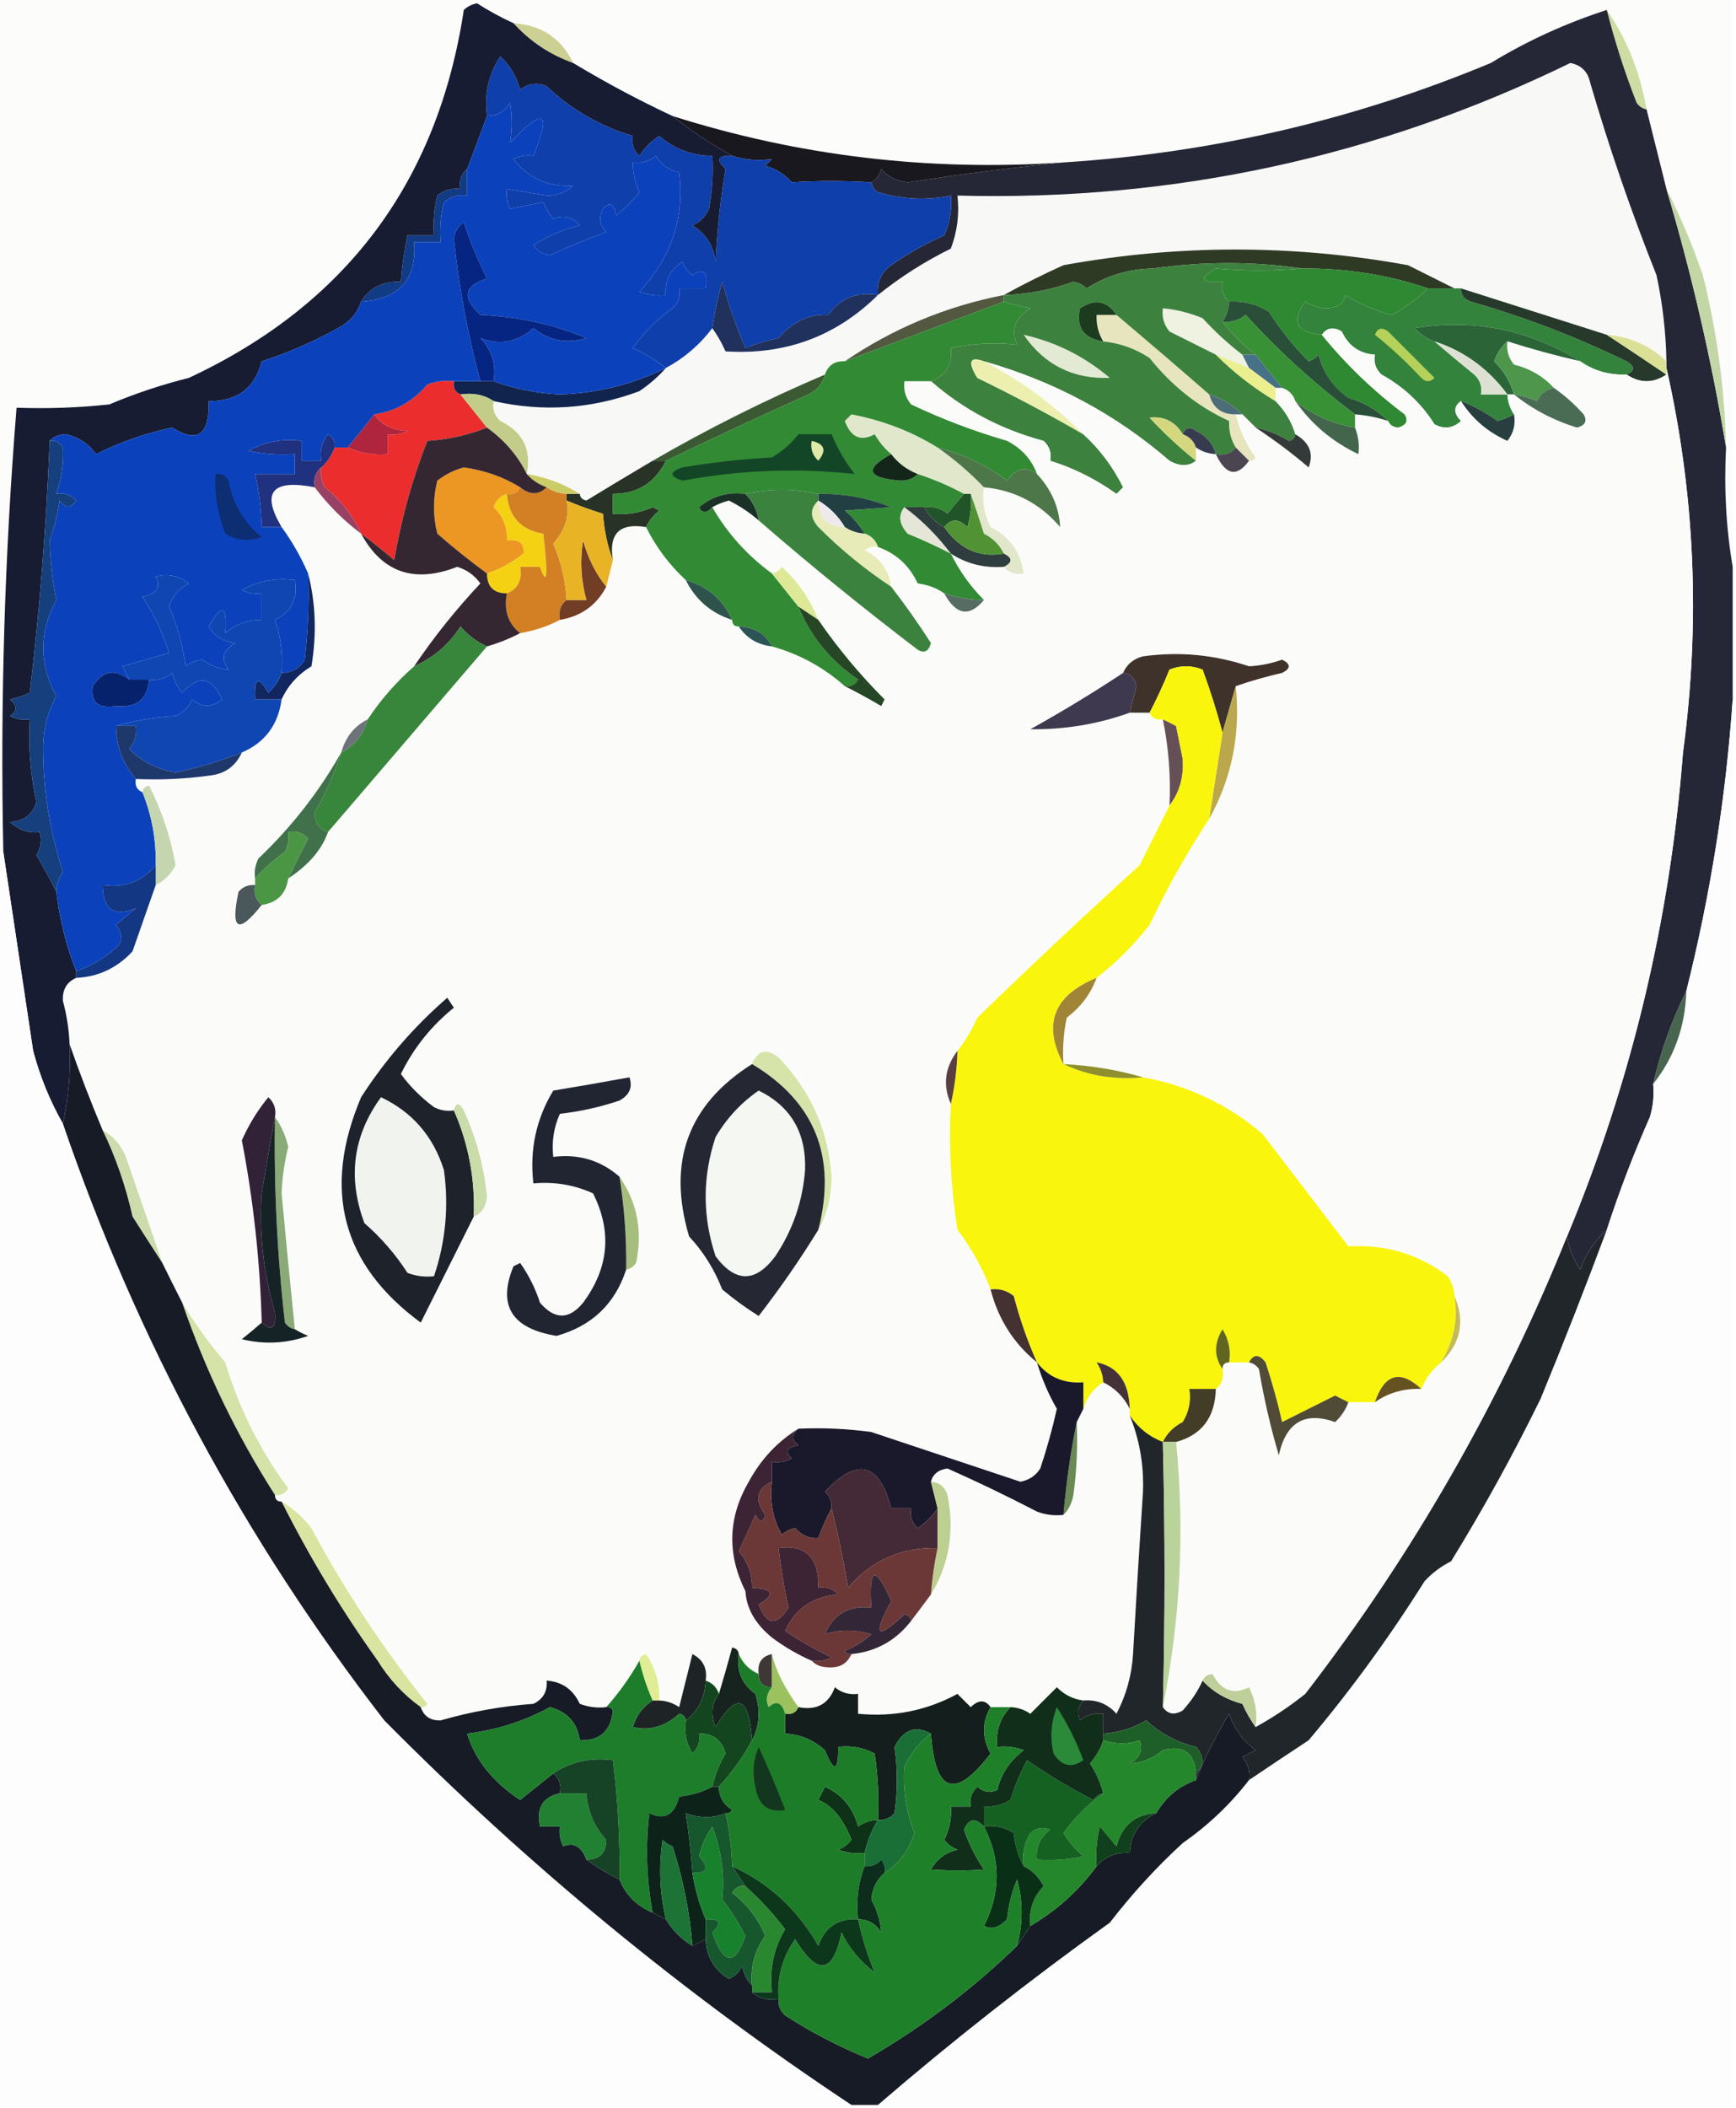 <?xml version="1.0" encoding="UTF-8"?>
<!DOCTYPE svg PUBLIC "-//W3C//DTD SVG 1.1//EN" "http://www.w3.org/Graphics/SVG/1.1/DTD/svg11.dtd">
<svg xmlns="http://www.w3.org/2000/svg" version="1.1" width="262px" height="318px" style="shape-rendering:geometricPrecision; text-rendering:geometricPrecision; image-rendering:optimizeQuality; fill-rule:evenodd; clip-rule:evenodd" xmlns:xlink="http://www.w3.org/1999/xlink">
<g><path style="opacity:1" fill="#fcfcfb" d="M -0.5,-0.5 C 86.833,-0.5 174.167,-0.5 261.5,-0.5C 261.5,28.167 261.5,56.833 261.5,85.5C 260.51,79.69 260.177,73.69 260.5,67.5C 260.301,58.703 259.134,50.036 257,41.5C 255.434,36.944 253.601,32.61 251.5,28.5C 250.512,24.516 249.512,20.516 248.5,16.5C 247.543,10.922 245.543,5.922 242.5,1.5C 236.291,3.507 230.457,6.173 225,9.5C 204.419,18.075 182.919,23.075 160.5,24.5C 140.262,25.882 120.595,23.549 101.5,17.5C 96.404,15.117 91.404,12.451 86.5,9.5C 84.719,5.77 81.719,3.77 77.5,3.5C 75.598,2.632 73.764,1.632 72,0.5C 71.228,0.645 70.561,0.978 70,1.5C 66.064,27.431 52.231,45.931 28.5,57C 24.392,58.026 20.392,59.36 16.5,61C 11.845,61.499 7.179,61.666 2.5,61.5C 0.693,83.783 0.026,106.116 0.5,128.5C 0.167,128.5 -0.167,128.5 -0.5,128.5C -0.5,85.5 -0.5,42.5 -0.5,-0.5 Z"/></g>
<g><path style="opacity:1" fill="#ccd193" d="M 77.5,3.5 C 81.719,3.77 84.719,5.77 86.5,9.5C 82.975,8.241 79.975,6.241 77.5,3.5 Z"/></g>
<g><path style="opacity:1" fill="#cddda3" d="M 242.5,1.5 C 245.543,5.922 247.543,10.922 248.5,16.5C 247.883,16.389 247.383,16.056 247,15.5C 245.198,10.905 243.698,6.238 242.5,1.5 Z"/></g>
<g><path style="opacity:1" fill="#f8f8f7" d="M 251.5,54.5 C 249.025,52.122 246.025,50.789 242.5,50.5C 235.156,48.159 227.823,45.826 220.5,43.5C 220.167,43.5 219.833,43.5 219.5,43.5C 217.259,42.379 214.925,41.213 212.5,40C 195.139,36.851 177.806,36.851 160.5,40C 157.352,41.423 154.352,42.923 151.5,44.5C 142.758,46.209 134.758,49.542 127.5,54.5C 125.973,54.427 124.973,55.094 124.5,56.5C 115.516,60.325 106.849,64.659 98.5,69.5C 95.201,71.446 91.868,73.446 88.5,75.5C 87.893,75.376 87.56,75.043 87.5,74.5C 85.11,72.98 82.443,71.98 79.5,71.5C 80.227,67.776 78.894,65.109 75.5,63.5C 74.614,62.675 74.281,61.675 74.5,60.5C 81.983,62.185 89.316,61.685 96.5,59C 98.027,57.968 99.36,56.801 100.5,55.5C 103.249,54.026 105.582,52.026 107.5,49.5C 108.249,50.531 108.915,51.698 109.5,53C 118.505,53.576 126.172,50.743 132.5,44.5C 135.902,41.767 139.569,39.434 143.5,37.5C 144.48,34.913 144.813,32.247 144.5,29.5C 177.053,30.361 207.887,23.694 237,9.5C 238.653,9.82 239.653,10.82 240,12.5C 242.873,22.325 246.206,31.992 250,41.5C 250.923,45.79 251.423,50.123 251.5,54.5 Z"/></g>
<g><path style="opacity:1" fill="#252736" d="M 242.5,1.5 C 243.698,6.238 245.198,10.905 247,15.5C 247.383,16.056 247.883,16.389 248.5,16.5C 249.512,20.516 250.512,24.516 251.5,28.5C 255.336,41.412 258.336,54.412 260.5,67.5C 260.177,73.69 260.51,79.69 261.5,85.5C 261.5,92.167 261.5,98.833 261.5,105.5C 260.484,120.263 258.15,134.93 254.5,149.5C 252.303,153.911 250.636,158.578 249.5,163.5C 249.66,165.199 249.494,166.866 249,168.5C 246.521,174.115 244.354,179.782 242.5,185.5C 240.694,187.089 239.361,189.089 238.5,191.5C 237.438,189.978 236.771,188.312 236.5,186.5C 246.202,163.173 252.035,138.84 254,113.5C 256.647,93.852 255.813,74.519 251.5,55.5C 251.5,55.167 251.5,54.833 251.5,54.5C 251.423,50.123 250.923,45.79 250,41.5C 246.206,31.992 242.873,22.325 240,12.5C 239.653,10.82 238.653,9.82 237,9.5C 207.887,23.694 177.053,30.361 144.5,29.5C 144.813,32.247 144.48,34.913 143.5,37.5C 139.569,39.434 135.902,41.767 132.5,44.5C 132.297,42.61 132.963,41.11 134.5,40C 137.014,38.243 139.681,36.743 142.5,35.5C 143.348,33.591 143.682,31.591 143.5,29.5C 139.949,30.26 136.282,30.094 132.5,29C 131.944,28.617 131.611,28.117 131.5,27.5C 132.222,27.082 132.722,26.416 133,25.5C 134.009,26.658 135.342,27.325 137,27.5C 144.956,26.285 152.789,25.285 160.5,24.5C 182.919,23.075 204.419,18.075 225,9.5C 230.457,6.173 236.291,3.507 242.5,1.5 Z"/></g>
<g><path style="opacity:1" fill="#19181e" d="M 101.5,17.5 C 120.595,23.549 140.262,25.882 160.5,24.5C 152.789,25.285 144.956,26.285 137,27.5C 135.342,27.325 134.009,26.658 133,25.5C 132.722,26.416 132.222,27.082 131.5,27.5C 127.38,27.251 123.38,27.251 119.5,27.5C 118.41,26.273 117.076,25.44 115.5,25C 115.833,24.667 116.167,24.333 116.5,24C 114.321,24.284 112.321,24.117 110.5,23.5C 107.338,21.752 104.338,19.752 101.5,17.5 Z"/></g>
<g><path style="opacity:1" fill="#0f3fab" d="M 110.5,23.5 C 112.321,24.117 114.321,24.284 116.5,24C 116.167,24.333 115.833,24.667 115.5,25C 117.076,25.44 118.41,26.273 119.5,27.5C 123.38,27.251 127.38,27.251 131.5,27.5C 131.611,28.117 131.944,28.617 132.5,29C 136.282,30.094 139.949,30.26 143.5,29.5C 143.682,31.591 143.348,33.591 142.5,35.5C 139.681,36.743 137.014,38.243 134.5,40C 132.963,41.11 132.297,42.61 132.5,44.5C 129.348,43.959 126.848,44.959 125,47.5C 122.182,47.315 119.682,48.482 117.5,51C 115.782,51.346 114.115,51.846 112.5,52.5C 111.107,49.242 109.94,45.908 109,42.5C 108.338,44.813 107.838,47.146 107.5,49.5C 105.582,52.026 103.249,54.026 100.5,55.5C 98.923,54.278 97.256,53.278 95.5,52.5C 97.167,50.167 99.167,48.167 101.5,46.5C 102.386,45.675 102.719,44.675 102.5,43.5C 103.833,43.5 105.167,43.5 106.5,43.5C 106.881,41.058 106.214,40.392 104.5,41.5C 103.808,40.975 103.308,40.308 103,39.5C 101.117,40.653 100.284,42.319 100.5,44.5C 99.127,44.657 97.793,44.49 96.5,44C 101.345,38.798 103.345,32.798 102.5,26C 100.939,25.682 99.772,24.849 99,23.5C 97.989,24.337 96.822,24.67 95.5,24.5C 95.519,26.06 95.852,27.56 96.5,29C 95.465,30.274 94.298,31.44 93,32.5C 92.683,30.699 92.016,30.366 91,31.5C 90.316,32.784 90.483,33.95 91.5,35C 88.61,36.029 85.776,37.195 83,38.5C 81.941,38.37 81.108,37.87 80.5,37C 82.635,35.619 84.968,34.619 87.5,34C 86.428,32.716 85.095,32.383 83.5,33C 82.874,32.25 82.374,31.416 82,30.5C 80.333,30.833 78.667,31.167 77,31.5C 76.517,30.552 76.35,29.552 76.5,28.5C 78.488,28.827 80.488,29.16 82.5,29.5C 84.067,29.523 85.4,29.023 86.5,28C 82.708,28.222 79.708,26.889 77.5,24C 78.448,23.517 79.448,23.351 80.5,23.5C 83.256,16.783 82.089,16.116 77,21.5C 77.305,19.557 77.305,17.557 77,15.5C 76.184,16.823 75.017,17.489 73.5,17.5C 73.063,14.193 73.73,11.193 75.5,8.5C 76.935,9.824 77.935,11.49 78.5,13.5C 79.768,12.572 81.101,12.405 82.5,13C 86.255,16.543 90.589,19.043 95.5,20.5C 95.281,21.675 95.614,22.675 96.5,23.5C 97.281,22.263 98.281,21.263 99.5,20.5C 101.816,22.494 104.482,23.494 107.5,23.5C 107.664,26.187 107.497,28.854 107,31.5C 106.5,32.667 105.667,33.5 104.5,34C 106.541,35.242 107.707,37.075 108,39.5C 108.221,34.78 108.721,30.113 109.5,25.5C 108.019,24.056 108.352,23.389 110.5,23.5 Z"/></g>
<g><path style="opacity:1" fill="#2f3a25" d="M 219.5,43.5 C 218.167,43.5 216.833,43.5 215.5,43.5C 209.474,41.45 203.141,40.45 196.5,40.5C 189.165,39.417 181.665,39.417 174,40.5C 170.343,40.57 167.01,41.57 164,43.5C 163.439,42.978 162.772,42.645 162,42.5C 158.598,43.726 155.098,44.393 151.5,44.5C 154.352,42.923 157.352,41.423 160.5,40C 177.806,36.851 195.139,36.851 212.5,40C 214.925,41.213 217.259,42.379 219.5,43.5 Z"/></g>
<g><path style="opacity:1" fill="#c3d7a6" d="M 251.5,28.5 C 253.601,32.61 255.434,36.944 257,41.5C 259.134,50.036 260.301,58.703 260.5,67.5C 258.336,54.412 255.336,41.412 251.5,28.5 Z"/></g>
<g><path style="opacity:1" fill="#123b85" d="M 70.5,25.5 C 70.5,26.833 70.5,28.167 70.5,29.5C 69.178,29.33 68.011,29.663 67,30.5C 66.504,32.473 66.338,34.473 66.5,36.5C 65.167,36.5 63.833,36.5 62.5,36.5C 62.917,42.128 60.25,45.128 54.5,45.5C 55.784,43.386 57.784,42.386 60.5,42.5C 60.674,40.139 61.007,37.806 61.5,35.5C 62.833,35.5 64.167,35.5 65.5,35.5C 65.338,33.473 65.504,31.473 66,29.5C 67.011,28.663 68.178,28.33 69.5,28.5C 69.263,27.209 69.596,26.209 70.5,25.5 Z"/></g>
<g><path style="opacity:1" fill="#2f8932" d="M 196.5,40.5 C 203.141,40.45 209.474,41.45 215.5,43.5C 213.981,45.016 212.147,46.35 210,47.5C 207.544,46.85 205.21,45.85 203,44.5C 202.894,45.794 201.894,46.461 200,46.5C 198.893,46.415 197.893,46.081 197,45.5C 194.805,48.501 195.638,50.167 199.5,50.5C 203.138,54.97 207.305,58.97 212,62.5C 212.591,63.483 212.257,64.15 211,64.5C 210.235,64.43 209.735,64.097 209.5,63.5C 207.879,61.883 205.879,60.716 203.5,60C 201.19,58.363 199.69,56.196 199,53.5C 198.586,53.957 198.086,54.291 197.5,54.5C 195.192,52.197 193.192,49.697 191.5,47C 189.655,45.872 187.655,45.372 185.5,45.5C 184.596,44.791 184.263,43.791 184.5,42.5C 181.203,42.671 180.869,42.005 183.5,40.5C 187.916,40.89 192.249,40.89 196.5,40.5 Z"/></g>
<g><path style="opacity:1" fill="#33833c" d="M 215.5,43.5 C 216.833,43.5 218.167,43.5 219.5,43.5C 219.833,43.5 220.167,43.5 220.5,43.5C 220.47,44.497 220.97,45.164 222,45.5C 230.093,47.819 237.926,50.819 245.5,54.5C 246.773,55.257 246.773,55.923 245.5,56.5C 242.848,56.59 240.515,55.924 238.5,54.5C 230.656,49.697 222.322,48.03 213.5,49.5C 214.357,50.425 215.357,51.092 216.5,51.5C 218.429,53.148 220.429,54.815 222.5,56.5C 223.386,57.325 223.719,58.325 223.5,59.5C 224.833,59.5 226.167,59.5 227.5,59.5C 227.557,60.609 227.89,61.609 228.5,62.5C 227.735,62.923 226.902,63.257 226,63.5C 224.269,62.259 222.436,61.259 220.5,60.5C 219.347,61.313 219.347,62.313 220.5,63.5C 219.277,64.614 217.944,64.781 216.5,64C 214.489,60.823 211.822,58.323 208.5,56.5C 207.614,55.675 207.281,54.675 207.5,53.5C 205.176,53.339 203.509,52.172 202.5,50C 201.251,49.26 200.251,49.426 199.5,50.5C 195.638,50.167 194.805,48.501 197,45.5C 197.893,46.081 198.893,46.415 200,46.5C 201.894,46.461 202.894,45.794 203,44.5C 205.21,45.85 207.544,46.85 210,47.5C 212.147,46.35 213.981,45.016 215.5,43.5 Z"/></g>
<g><path style="opacity:1" fill="#1f315c" d="M 132.5,44.5 C 126.172,50.743 118.505,53.576 109.5,53C 108.915,51.698 108.249,50.531 107.5,49.5C 107.838,47.146 108.338,44.813 109,42.5C 109.94,45.908 111.107,49.242 112.5,52.5C 114.115,51.846 115.782,51.346 117.5,51C 119.682,48.482 122.182,47.315 125,47.5C 126.848,44.959 129.348,43.959 132.5,44.5 Z"/></g>
<g><path style="opacity:1" fill="#535941" d="M 151.5,44.5 C 151.5,44.833 151.5,45.167 151.5,45.5C 143.52,48.462 135.52,51.462 127.5,54.5C 134.758,49.542 142.758,46.209 151.5,44.5 Z"/></g>
<g><path style="opacity:1" fill="#e6e5bd" d="M 168.5,47.5 C 173.278,51.528 177.945,55.528 182.5,59.5C 183.048,61.532 184.381,62.532 186.5,62.5C 187.086,64.84 188.086,67.007 189.5,69C 189.272,69.399 188.938,69.565 188.5,69.5C 187.833,68.833 187.167,68.167 186.5,67.5C 185.766,66.292 185.433,64.959 185.5,63.5C 180.85,61.371 176.85,58.205 173.5,54C 171.348,52.587 169.014,51.754 166.5,51.5C 165.766,50.292 165.433,48.959 165.5,47.5C 166.5,47.5 167.5,47.5 168.5,47.5 Z"/></g>
<g><path style="opacity:1" fill="#26392a" d="M 220.5,43.5 C 227.823,45.826 235.156,48.159 242.5,50.5C 245.456,52.436 248.456,54.436 251.5,56.5C 249.5,57.833 247.5,57.833 245.5,56.5C 246.773,55.923 246.773,55.257 245.5,54.5C 237.926,50.819 230.093,47.819 222,45.5C 220.97,45.164 220.47,44.497 220.5,43.5 Z"/></g>
<g><path style="opacity:1" fill="#2b6537" d="M 238.5,54.5 C 234.789,53.656 231.123,52.656 227.5,51.5C 226.609,52.261 225.942,53.261 225.5,54.5C 226.952,55.94 227.952,57.606 228.5,59.5C 228.167,59.5 227.833,59.5 227.5,59.5C 224.641,55.63 220.975,52.963 216.5,51.5C 215.357,51.092 214.357,50.425 213.5,49.5C 222.322,48.03 230.656,49.697 238.5,54.5 Z"/></g>
<g><path style="opacity:1" fill="#eff1e1" d="M 187.5,53.5 C 187.833,54.167 188.167,54.833 188.5,55.5C 186.833,54.833 185.167,54.167 183.5,53.5C 181.22,52.36 178.886,51.193 176.5,50C 175.663,48.989 175.33,47.822 175.5,46.5C 177.564,46.687 179.564,47.187 181.5,48C 183.37,50.04 185.37,51.873 187.5,53.5 Z"/></g>
<g><path style="opacity:1" fill="#3d813f" d="M 196.5,40.5 C 192.249,40.89 187.916,40.89 183.5,40.5C 180.869,42.005 181.203,42.671 184.5,42.5C 184.263,43.791 184.596,44.791 185.5,45.5C 185.443,46.609 185.11,47.609 184.5,48.5C 185.973,50.395 187.64,52.061 189.5,53.5C 188.833,53.5 188.167,53.5 187.5,53.5C 185.37,51.873 183.37,50.04 181.5,48C 179.564,47.187 177.564,46.687 175.5,46.5C 175.33,47.822 175.663,48.989 176.5,50C 178.886,51.193 181.22,52.36 183.5,53.5C 186.178,56.17 189.178,58.503 192.5,60.5C 193.925,61.922 194.925,63.589 195.5,65.5C 195.44,66.043 195.107,66.376 194.5,66.5C 192.925,65.543 191.258,64.877 189.5,64.5C 188.833,63.833 188.167,63.167 187.5,62.5C 186.101,61.11 184.434,60.11 182.5,59.5C 177.945,55.528 173.278,51.528 168.5,47.5C 167.068,45.353 165.235,45.02 163,46.5C 162.36,49.368 163.527,51.035 166.5,51.5C 169.014,51.754 171.348,52.587 173.5,54C 176.85,58.205 180.85,61.371 185.5,63.5C 185.433,64.959 185.766,66.292 186.5,67.5C 185.791,68.404 184.791,68.737 183.5,68.5C 183.063,66.926 182.063,65.759 180.5,65C 179.563,64.308 178.897,64.475 178.5,65.5C 177.335,63.584 175.668,62.751 173.5,63C 175.703,65.372 178.037,67.539 180.5,69.5C 179.388,70.372 178.054,70.372 176.5,69.5C 168.406,62.495 159.073,57.495 148.5,54.5C 146.337,53.719 146.004,54.553 147.5,57C 152.976,59.661 158.309,62.494 163.5,65.5C 165.966,67.74 167.966,70.407 169.5,73.5C 169.167,73.833 168.833,74.167 168.5,74.5C 165.381,72.274 162.048,70.607 158.5,69.5C 158.719,68.325 158.386,67.325 157.5,66.5C 151.053,64.779 145.386,61.779 140.5,57.5C 142.741,56.7 143.741,55.034 143.5,52.5C 146.935,51.776 150.269,51.61 153.5,52C 152.511,49.77 153.178,47.936 155.5,46.5C 154.095,46.24 152.762,45.907 151.5,45.5C 151.5,45.167 151.5,44.833 151.5,44.5C 155.098,44.393 158.598,43.726 162,42.5C 162.772,42.645 163.439,42.978 164,43.5C 167.01,41.57 170.343,40.57 174,40.5C 181.665,39.417 189.165,39.417 196.5,40.5 Z"/></g>
<g><path style="opacity:1" fill="#1d3b1e" d="M 168.5,47.5 C 167.5,47.5 166.5,47.5 165.5,47.5C 165.433,48.959 165.766,50.292 166.5,51.5C 163.527,51.035 162.36,49.368 163,46.5C 165.235,45.02 167.068,45.353 168.5,47.5 Z"/></g>
<g><path style="opacity:1" fill="#fbfcfa" d="M 199.5,50.5 C 200.251,49.426 201.251,49.26 202.5,50C 203.509,52.172 205.176,53.339 207.5,53.5C 207.281,54.675 207.614,55.675 208.5,56.5C 211.822,58.323 214.489,60.823 216.5,64C 217.944,64.781 219.277,64.614 220.5,63.5C 219.347,62.313 219.347,61.313 220.5,60.5C 222.216,63.191 224.549,65.191 227.5,66.5C 228.429,65.311 228.762,63.978 228.5,62.5C 227.89,61.609 227.557,60.609 227.5,59.5C 227.833,59.5 228.167,59.5 228.5,59.5C 231.262,61.722 234.429,63.389 238,64.5C 239.257,64.15 239.591,63.483 239,62.5C 237.629,60.959 236.129,59.625 234.5,58.5C 232.91,56.766 230.91,55.599 228.5,55C 227.663,53.989 227.33,52.822 227.5,51.5C 231.123,52.656 234.789,53.656 238.5,54.5C 240.515,55.924 242.848,56.59 245.5,56.5C 247.5,57.833 249.5,57.833 251.5,56.5C 251.5,56.167 251.5,55.833 251.5,55.5C 255.813,74.519 256.647,93.852 254,113.5C 252.035,138.84 246.202,163.173 236.5,186.5C 226.49,211.335 213.323,234.335 197,255.5C 194.6,257.415 192.1,259.081 189.5,260.5C 189.799,258.396 189.466,256.396 188.5,254.5C 186.126,255.677 184.293,255.01 183,252.5C 182.235,252.57 181.735,252.903 181.5,253.5C 180.781,255.091 179.781,256.591 178.5,258C 177.251,258.74 176.251,258.573 175.5,257.5C 178.157,244.247 178.824,230.913 177.5,217.5C 181.386,216.446 183.386,213.78 183.5,209.5C 184.404,208.791 184.737,207.791 184.5,206.5C 184.5,205.833 184.833,205.5 185.5,205.5C 186.5,205.5 187.5,205.5 188.5,205.5C 189.117,205.611 189.617,205.944 190,206.5C 190.759,210.967 191.759,215.301 193,219.5C 194.092,214.537 196.925,212.87 201.5,214.5C 202.425,213.643 203.092,212.643 203.5,211.5C 204.833,211.5 206.167,211.5 207.5,211.5C 209.558,210.067 211.892,209.4 214.5,209.5C 215.143,207.924 216.143,206.59 217.5,205.5C 220.484,202.6 221.151,199.266 219.5,195.5C 219.461,194.417 219.127,193.417 218.5,192.5C 214.109,189.169 209.109,187.669 203.5,188C 199.155,182.295 194.822,176.628 190.5,171C 185.246,166.55 179.246,163.717 172.5,162.5C 168.705,161.383 164.705,160.717 160.5,160.5C 160.337,158.143 160.503,155.81 161,153.5C 163.127,151.886 164.627,149.886 165.5,147.5C 168.479,145.188 171.146,142.521 173.5,139.5C 176.125,133.958 179.125,128.625 182.5,123.5C 185.918,117.37 187.251,110.703 186.5,103.5C 188.684,102.734 191.018,102.067 193.5,101.5C 194.833,100.833 194.833,100.167 193.5,99.5C 191.894,100.077 190.228,100.41 188.5,100.5C 183.304,98.747 177.971,98.247 172.5,99C 171.058,99.377 170.058,100.21 169.5,101.5C 165,104.478 160.333,107.311 155.5,110C 160.726,110.058 165.726,109.225 170.5,107.5C 171.5,107.5 172.5,107.5 173.5,107.5C 173.842,108.338 174.508,108.672 175.5,108.5C 176.373,112.768 176.706,117.102 176.5,121.5C 175.011,124.478 173.511,127.478 172,130.5C 163.671,138.066 155.504,145.732 147.5,153.5C 146.675,155.36 145.675,157.026 144.5,158.5C 142.587,161.04 142.254,163.707 143.5,166.5C 143.17,172.868 143.504,179.202 144.5,185.5C 146.619,188.277 148.286,191.277 149.5,194.5C 150.653,198.973 152.986,202.639 156.5,205.5C 157.233,207.963 158.233,210.297 159.5,212.5C 158.822,215.544 157.989,218.544 157,221.5C 156.326,222.578 155.326,223.245 154,223.5C 146.502,221.001 139.002,218.501 131.5,216C 127.848,215.501 124.182,215.335 120.5,215.5C 117.338,217.445 114.838,220.112 113,223.5C 109.863,228.907 109.696,234.407 112.5,240C 112.653,242.61 113.986,244.943 116.5,247C 118.405,248.421 120.405,249.588 122.5,250.5C 123.097,251.139 123.93,251.472 125,251.5C 126.699,251.613 127.866,250.947 128.5,249.5C 132.212,249.123 135.212,247.456 137.5,244.5C 138.488,243.205 139.488,241.872 140.5,240.5C 143.256,235.965 144.09,230.965 143,225.5C 142.583,224.244 141.75,223.577 140.5,223.5C 140.791,222.351 141.624,221.684 143,221.5C 147.518,223.508 152.018,225.675 156.5,228C 157.793,228.49 159.127,228.657 160.5,228.5C 161.268,227.737 161.768,226.737 162,225.5C 162.499,221.848 162.665,218.182 162.5,214.5C 162.833,213.833 163.167,213.167 163.5,212.5C 164.022,210.781 165.022,209.448 166.5,208.5C 168.274,209.37 169.607,210.703 170.5,212.5C 170.5,212.833 170.5,213.167 170.5,213.5C 171.981,217.147 172.648,220.98 172.5,225C 171.961,233.164 171.461,241.331 171,249.5C 170.802,252.702 169.969,255.702 168.5,258.5C 167.158,256.995 165.492,256.328 163.5,256.5C 161.956,256.297 160.622,255.63 159.5,254.5C 158.167,255.833 156.833,257.167 155.5,258.5C 154.583,257.873 153.583,257.539 152.5,257.5C 151.5,257.5 150.5,257.5 149.5,257.5C 148.687,256.347 147.687,256.347 146.5,257.5C 145.833,256.833 145.167,256.167 144.5,255.5C 139.869,258.02 134.869,259.02 129.5,258.5C 129.5,257.5 129.5,256.5 129.5,255.5C 128.178,255.67 127.011,255.337 126,254.5C 125.072,257.035 123.238,258.035 120.5,257.5C 118.396,254.594 117.063,251.927 116.5,249.5C 114.952,249.821 114.285,250.821 114.5,252.5C 113.1,251.9 112.1,250.9 111.5,249.5C 111.44,248.957 111.107,248.624 110.5,248.5C 109.832,250.969 109.165,253.302 108.5,255.5C 108.167,254.5 107.5,253.833 106.5,253.5C 106.778,251.654 106.111,250.32 104.5,249.5C 103.833,252.167 103.167,254.833 102.5,257.5C 101.583,256.873 100.583,256.539 99.5,256.5C 99.61,253.941 98.944,251.608 97.5,249.5C 96.893,249.624 96.56,249.957 96.5,250.5C 95.079,253.009 93.412,255.343 91.5,257.5C 90.127,257.657 88.793,257.49 87.5,257C 86.491,254.828 84.824,253.662 82.5,253.5C 82.64,255.124 81.973,256.29 80.5,257C 75.744,257.344 71.077,258.178 66.5,259.5C 64.962,259.547 63.962,258.88 63.5,257.5C 63.938,257.565 64.272,257.399 64.5,257C 57.842,248.682 52.009,239.849 47,230.5C 45.693,228.808 44.193,227.475 42.5,226.5C 41.833,226.5 41.5,226.167 41.5,225.5C 42.376,225.631 43.043,225.298 43.5,224.5C 39.227,218.725 36.06,212.392 34,205.5C 31.492,202.531 29.325,199.531 27.5,196.5C 26.471,194.483 25.471,192.483 24.5,190.5C 22.672,185.198 20.838,179.864 19,174.5C 18.26,172.681 17.093,171.348 15.5,170.5C 13.671,166.144 12.004,161.811 10.5,157.5C 10.41,155.304 10.077,153.137 9.5,151C 9.387,149.301 10.053,148.134 11.5,147.5C 14.841,147.344 17.674,146.011 20,143.5C 21.17,140.148 22.336,136.814 23.5,133.5C 24.812,132.855 25.812,131.855 26.5,130.5C 25.765,126.296 24.432,122.296 22.5,118.5C 21.893,118.624 21.56,118.957 21.5,119.5C 20.662,119.158 20.328,118.492 20.5,117.5C 24.182,117.665 27.848,117.499 31.5,117C 33.881,116.777 35.547,115.61 36.5,113.5C 39.981,112.01 41.981,109.343 42.5,105.5C 43.44,103.428 44.94,101.761 47,100.5C 47.815,95.648 47.648,90.981 46.5,86.5C 45.42,84.004 44.086,81.671 42.5,79.5C 39.388,74.25 41.054,72.25 47.5,73.5C 49.5,76.167 51.833,78.5 54.5,80.5C 57.683,86.365 62.516,88.031 69,85.5C 70.434,85.93 71.601,86.764 72.5,88C 68.789,91.954 65.456,96.121 62.5,100.5C 59.823,102.845 57.49,105.512 55.5,108.5C 53.478,109.507 52.145,111.174 51.5,113.5C 48.169,119.404 44.003,124.737 39,129.5C 38.517,130.448 38.35,131.448 38.5,132.5C 38.5,132.833 38.5,133.167 38.5,133.5C 37.504,133.414 36.671,133.748 36,134.5C 34.76,140.32 35.927,140.987 39.5,136.5C 41.833,136.167 43.167,134.833 43.5,132.5C 46.593,130.465 48.593,128.131 49.5,125.5C 57.5,116.167 65.5,106.833 73.5,97.5C 75.306,96.976 76.972,96.309 78.5,95.5C 80.698,95.125 82.698,94.458 84.5,93.5C 87.688,92.972 90.021,91.305 91.5,88.5C 91.833,87.167 92.167,85.833 92.5,84.5C 91.833,80.5 93.5,78.833 97.5,79.5C 99.016,82.533 101.016,85.2 103.5,87.5C 104.993,90.493 107.326,92.493 110.5,93.5C 110.5,94.167 110.833,94.5 111.5,94.5C 112.659,96.25 114.326,97.25 116.5,97.5C 120.654,98.665 124.321,100.665 127.5,103.5C 129.291,104.391 131.124,105.391 133,106.5C 133.167,106.167 133.333,105.833 133.5,105.5C 129.797,101.798 126.463,97.798 123.5,93.5C 122.304,90.457 120.47,87.791 118,85.5C 117.617,86.056 117.117,86.389 116.5,86.5C 112.766,83.769 109.766,80.436 107.5,76.5C 108.265,76.077 109.098,75.743 110,75.5C 111.643,76.315 113.143,77.315 114.5,78.5C 122.247,85.221 130.247,91.721 138.5,98C 139.483,98.591 140.15,98.257 140.5,97C 138.619,94.067 136.619,91.234 134.5,88.5C 134.152,85.981 132.819,84.147 130.5,83C 131.094,82.536 131.761,82.369 132.5,82.5C 135.248,83.475 137.248,85.308 138.5,88C 140.058,88.21 141.391,88.71 142.5,89.5C 144.301,92.799 146.301,93.132 148.5,90.5C 146.445,88.445 144.779,86.112 143.5,83.5C 145.882,85.046 148.549,85.713 151.5,85.5C 152.209,86.404 153.209,86.737 154.5,86.5C 154.071,83.317 152.404,80.984 149.5,79.5C 148.534,77.604 148.201,75.604 148.5,73.5C 153.113,73.933 156.946,75.933 160,79.5C 159.834,76.478 158.667,73.811 156.5,71.5C 155.709,69.319 154.209,67.653 152,66.5C 146.98,65.042 142.147,63.208 137.5,61C 136.663,59.989 136.33,58.822 136.5,57.5C 137.833,57.5 139.167,57.5 140.5,57.5C 145.386,61.779 151.053,64.779 157.5,66.5C 158.386,67.325 158.719,68.325 158.5,69.5C 162.048,70.607 165.381,72.274 168.5,74.5C 168.833,74.167 169.167,73.833 169.5,73.5C 167.966,70.407 165.966,67.74 163.5,65.5C 159.04,61.032 154.04,57.365 148.5,54.5C 159.073,57.495 168.406,62.495 176.5,69.5C 178.054,70.372 179.388,70.372 180.5,69.5C 180.5,68.833 180.5,68.167 180.5,67.5C 181.391,68.11 182.391,68.443 183.5,68.5C 185.004,71.697 186.67,72.03 188.5,69.5C 188.938,69.565 189.272,69.399 189.5,69C 188.086,67.007 187.086,64.84 186.5,62.5C 186.833,62.5 187.167,62.5 187.5,62.5C 188.167,63.167 188.833,63.833 189.5,64.5C 192.274,66.321 194.941,68.321 197.5,70.5C 198.307,68.422 197.641,66.755 195.5,65.5C 194.925,63.589 193.925,61.922 192.5,60.5C 192.5,59.833 192.5,59.167 192.5,58.5C 192.833,58.5 193.167,58.5 193.5,58.5C 194.5,58.833 195.167,59.5 195.5,60.5C 197.906,63.969 201.073,66.636 205,68.5C 205.195,67.181 205.028,65.847 204.5,64.5C 204.5,63.833 204.5,63.167 204.5,62.5C 206.216,62.629 207.883,62.962 209.5,63.5C 209.735,64.097 210.235,64.43 211,64.5C 212.257,64.15 212.591,63.483 212,62.5C 207.305,58.97 203.138,54.97 199.5,50.5 Z"/></g>
<g><path style="opacity:1" fill="#dae197" d="M 242.5,50.5 C 246.025,50.789 249.025,52.122 251.5,54.5C 251.5,54.833 251.5,55.167 251.5,55.5C 251.5,55.833 251.5,56.167 251.5,56.5C 248.456,54.436 245.456,52.436 242.5,50.5 Z"/></g>
<g><path style="opacity:1" fill="#e2ead4" d="M 154.5,50.5 C 159.341,51.587 163.675,53.754 167.5,57C 161.95,57.209 157.617,55.042 154.5,50.5 Z"/></g>
<g><path style="opacity:1" fill="#467186" d="M 187.5,53.5 C 188.167,53.5 188.833,53.5 189.5,53.5C 190.833,55.167 192.167,56.833 193.5,58.5C 193.167,58.5 192.833,58.5 192.5,58.5C 191.167,57.5 189.833,56.5 188.5,55.5C 188.167,54.833 187.833,54.167 187.5,53.5 Z"/></g>
<g><path style="opacity:1" fill="#dde1d3" d="M 216.5,51.5 C 220.975,52.963 224.641,55.63 227.5,59.5C 226.167,59.5 224.833,59.5 223.5,59.5C 223.719,58.325 223.386,57.325 222.5,56.5C 220.429,54.815 218.429,53.148 216.5,51.5 Z"/></g>
<g><path style="opacity:1" fill="#294f39" d="M 185.5,45.5 C 187.655,45.372 189.655,45.872 191.5,47C 193.192,49.697 195.192,52.197 197.5,54.5C 198.086,54.291 198.586,53.957 199,53.5C 199.69,56.196 201.19,58.363 203.5,60C 205.879,60.716 207.879,61.883 209.5,63.5C 207.883,62.962 206.216,62.629 204.5,62.5C 198.487,57.983 192.987,52.983 188,47.5C 186.989,48.337 185.822,48.67 184.5,48.5C 185.11,47.609 185.443,46.609 185.5,45.5 Z"/></g>
<g><path style="opacity:1" fill="#b5d159" d="M 207.5,50.5 C 207.897,49.475 208.563,49.308 209.5,50C 211.86,52.36 214.194,54.694 216.5,57C 215.833,57.667 215.167,57.667 214.5,57C 212.297,54.628 209.963,52.461 207.5,50.5 Z"/></g>
<g><path style="opacity:1" fill="#4d964c" d="M 227.5,51.5 C 227.33,52.822 227.663,53.989 228.5,55C 230.91,55.599 232.91,56.766 234.5,58.5C 233.188,58.824 232.355,59.491 232,60.5C 230.862,60.011 229.695,59.678 228.5,59.5C 227.952,57.606 226.952,55.94 225.5,54.5C 225.942,53.261 226.609,52.261 227.5,51.5 Z"/></g>
<g><path style="opacity:1" fill="#ebef8e" d="M 183.5,53.5 C 185.167,54.167 186.833,54.833 188.5,55.5C 189.833,56.5 191.167,57.5 192.5,58.5C 192.5,59.167 192.5,59.833 192.5,60.5C 189.178,58.503 186.178,56.17 183.5,53.5 Z"/></g>
<g><path style="opacity:1" fill="#389135" d="M 204.5,62.5 C 204.5,63.167 204.5,63.833 204.5,64.5C 201.097,63.927 198.097,62.594 195.5,60.5C 195.167,59.5 194.5,58.833 193.5,58.5C 192.167,56.833 190.833,55.167 189.5,53.5C 187.64,52.061 185.973,50.395 184.5,48.5C 185.822,48.67 186.989,48.337 188,47.5C 192.987,52.983 198.487,57.983 204.5,62.5 Z"/></g>
<g><path style="opacity:1" fill="#ecefae" d="M 148.5,54.5 C 154.04,57.365 159.04,61.032 163.5,65.5C 158.309,62.494 152.976,59.661 147.5,57C 146.004,54.553 146.337,53.719 148.5,54.5 Z"/></g>
<g><path style="opacity:1" fill="#11244d" d="M 100.5,55.5 C 99.36,56.801 98.027,57.968 96.5,59C 89.316,61.685 81.983,62.185 74.5,60.5C 73.081,59.549 71.415,59.215 69.5,59.5C 68.662,59.158 68.328,58.492 68.5,57.5C 69.833,57.5 71.167,57.5 72.5,57.5C 73.167,57.5 73.833,57.5 74.5,57.5C 77.651,58.65 80.984,59.317 84.5,59.5C 90.196,59.3 95.529,57.967 100.5,55.5 Z"/></g>
<g><path style="opacity:1" fill="#4a6c54" d="M 234.5,58.5 C 236.129,59.625 237.629,60.959 239,62.5C 239.591,63.483 239.257,64.15 238,64.5C 234.429,63.389 231.262,61.722 228.5,59.5C 229.695,59.678 230.862,60.011 232,60.5C 232.355,59.491 233.188,58.824 234.5,58.5 Z"/></g>
<g><path style="opacity:1" fill="#3b5933" d="M 124.5,56.5 C 124.144,57.87 123.31,58.87 122,59.5C 114.801,62.734 107.634,66.068 100.5,69.5C 99.833,69.5 99.167,69.5 98.5,69.5C 106.849,64.659 115.516,60.325 124.5,56.5 Z"/></g>
<g><path style="opacity:1" fill="#4c6d77" d="M 182.5,59.5 C 184.434,60.11 186.101,61.11 187.5,62.5C 187.167,62.5 186.833,62.5 186.5,62.5C 184.381,62.532 183.048,61.532 182.5,59.5 Z"/></g>
<g><path style="opacity:1" fill="#eb2e2d" d="M 68.5,57.5 C 68.328,58.492 68.662,59.158 69.5,59.5C 70.833,61.167 72.167,62.833 73.5,64.5C 70.63,65.634 67.63,66.3 64.5,66.5C 62.242,72.185 60.575,78.185 59.5,84.5C 57.815,83.047 56.149,81.714 54.5,80.5C 53.287,77.775 51.454,75.441 49,73.5C 48.517,72.552 48.35,71.552 48.5,70.5C 49.401,69.71 50.068,68.71 50.5,67.5C 51.167,67.5 51.833,67.5 52.5,67.5C 54.379,68.341 56.379,68.675 58.5,68.5C 58.5,67.5 58.5,66.5 58.5,65.5C 59.552,65.65 60.552,65.483 61.5,65C 59.256,64.95 57.589,64.117 56.5,62.5C 59.687,62.038 62.354,60.538 64.5,58C 65.793,57.51 67.127,57.343 68.5,57.5 Z"/></g>
<g><path style="opacity:1" fill="#d4d77d" d="M 178.5,65.5 C 179.5,65.833 180.167,66.5 180.5,67.5C 180.5,68.167 180.5,68.833 180.5,69.5C 178.037,67.539 175.703,65.372 173.5,63C 175.668,62.751 177.335,63.584 178.5,65.5 Z"/></g>
<g><path style="opacity:1" fill="#283e3f" d="M 220.5,60.5 C 222.436,61.259 224.269,62.259 226,63.5C 226.902,63.257 227.735,62.923 228.5,62.5C 228.762,63.978 228.429,65.311 227.5,66.5C 224.549,65.191 222.216,63.191 220.5,60.5 Z"/></g>
<g><path style="opacity:1" fill="#af253d" d="M 56.5,62.5 C 57.589,64.117 59.256,64.95 61.5,65C 60.552,65.483 59.552,65.65 58.5,65.5C 58.5,66.5 58.5,67.5 58.5,68.5C 56.379,68.675 54.379,68.341 52.5,67.5C 53.864,65.809 55.197,64.142 56.5,62.5 Z"/></g>
<g><path style="opacity:1" fill="#c3cd89" d="M 69.5,59.5 C 71.415,59.215 73.081,59.549 74.5,60.5C 74.281,61.675 74.614,62.675 75.5,63.5C 78.894,65.109 80.227,67.776 79.5,71.5C 78.174,68.762 76.174,66.429 73.5,64.5C 72.167,62.833 70.833,61.167 69.5,59.5 Z"/></g>
<g><path style="opacity:1" fill="#43654b" d="M 195.5,60.5 C 198.097,62.594 201.097,63.927 204.5,64.5C 205.028,65.847 205.195,67.181 205,68.5C 201.073,66.636 197.906,63.969 195.5,60.5 Z"/></g>
<g><path style="opacity:1" fill="#373b50" d="M 178.5,65.5 C 178.897,64.475 179.563,64.308 180.5,65C 182.063,65.759 183.063,66.926 183.5,68.5C 182.391,68.443 181.391,68.11 180.5,67.5C 180.167,66.5 179.5,65.833 178.5,65.5 Z"/></g>
<g><path style="opacity:1" fill="#203180" d="M 50.5,67.5 C 50.068,68.71 49.401,69.71 48.5,70.5C 47.596,71.209 47.263,72.209 47.5,73.5C 41.054,72.25 39.388,74.25 42.5,79.5C 41.5,79.5 40.5,79.5 39.5,79.5C 39.425,76.794 39.092,74.127 38.5,71.5C 40.5,71.5 42.5,71.5 44.5,71.5C 44.5,70.5 44.5,69.5 44.5,68.5C 42.143,68.663 39.81,68.497 37.5,68C 39.937,66.625 42.603,66.125 45.5,66.5C 45.5,67.5 45.5,68.5 45.5,69.5C 46.5,69.5 47.5,69.5 48.5,69.5C 48.238,68.022 48.571,66.689 49.5,65.5C 50.297,65.957 50.631,66.624 50.5,67.5 Z"/></g>
<g><path style="opacity:1" fill="#333a39" d="M 189.5,64.5 C 191.258,64.877 192.925,65.543 194.5,66.5C 195.107,66.376 195.44,66.043 195.5,65.5C 197.641,66.755 198.307,68.422 197.5,70.5C 194.941,68.321 192.274,66.321 189.5,64.5 Z"/></g>
<g><path style="opacity:1" fill="#e1e7ca" d="M 141.5,67.5 C 144.02,69.263 146.353,71.263 148.5,73.5C 148.201,75.604 148.534,77.604 149.5,79.5C 152.404,80.984 154.071,83.317 154.5,86.5C 153.209,86.737 152.209,86.404 151.5,85.5C 152.833,84.833 152.833,84.167 151.5,83.5C 150.855,82.188 149.855,81.188 148.5,80.5C 147.831,78.369 147.165,76.369 146.5,74.5C 146.167,74.5 145.833,74.5 145.5,74.5C 143.321,73.323 140.987,72.323 138.5,71.5C 136.859,70.853 135.526,69.853 134.5,68.5C 133.531,67.691 132.698,66.691 132,65.5C 129.915,66.647 128.415,65.98 127.5,63.5C 127.833,63.167 128.167,62.833 128.5,62.5C 133.269,63.416 137.602,65.083 141.5,67.5 Z"/></g>
<g><path style="opacity:1" fill="#4a4551" d="M 186.5,67.5 C 187.167,68.167 187.833,68.833 188.5,69.5C 186.67,72.03 185.004,71.697 183.5,68.5C 184.791,68.737 185.791,68.404 186.5,67.5 Z"/></g>
<g><path style="opacity:1" fill="#283226" d="M 98.5,69.5 C 99.167,69.5 99.833,69.5 100.5,69.5C 98.841,72.833 96.175,74.5 92.5,74.5C 92.5,75.5 92.5,76.5 92.5,77.5C 94.591,77.682 96.591,77.348 98.5,76.5C 98.833,76.667 99.167,76.833 99.5,77C 98.62,77.708 97.953,78.542 97.5,79.5C 93.5,78.833 91.833,80.5 92.5,84.5C 91.686,82.369 91.186,80.036 91,77.5C 89.052,76.891 87.218,76.224 85.5,75.5C 85.5,75.167 85.5,74.833 85.5,74.5C 86.167,74.5 86.833,74.5 87.5,74.5C 87.56,75.043 87.893,75.376 88.5,75.5C 91.868,73.446 95.201,71.446 98.5,69.5 Z"/></g>
<g><path style="opacity:1" fill="#984164" d="M 48.5,70.5 C 48.35,71.552 48.517,72.552 49,73.5C 51.454,75.441 53.287,77.775 54.5,80.5C 51.833,78.5 49.5,76.167 47.5,73.5C 47.263,72.209 47.596,71.209 48.5,70.5 Z"/></g>
<g><path style="opacity:1" fill="#cccc67" d="M 79.5,71.5 C 82.443,71.98 85.11,72.98 87.5,74.5C 86.833,74.5 86.167,74.5 85.5,74.5C 84.391,74.443 83.391,74.11 82.5,73.5C 81.29,73.068 80.29,72.401 79.5,71.5 Z"/></g>
<g><path style="opacity:1" fill="#4d7649" d="M 141.5,67.5 C 145.321,68.496 148.821,70.162 152,72.5C 153.313,70.608 154.813,70.274 156.5,71.5C 158.667,73.811 159.834,76.478 160,79.5C 156.946,75.933 153.113,73.933 148.5,73.5C 146.353,71.263 144.02,69.263 141.5,67.5 Z"/></g>
<g><path style="opacity:1" fill="#328a34" d="M 151.5,45.5 C 152.762,45.907 154.095,46.24 155.5,46.5C 153.178,47.936 152.511,49.77 153.5,52C 150.269,51.61 146.935,51.776 143.5,52.5C 143.741,55.034 142.741,56.7 140.5,57.5C 139.167,57.5 137.833,57.5 136.5,57.5C 136.33,58.822 136.663,59.989 137.5,61C 142.147,63.208 146.98,65.042 152,66.5C 154.209,67.653 155.709,69.319 156.5,71.5C 154.813,70.274 153.313,70.608 152,72.5C 148.821,70.162 145.321,68.496 141.5,67.5C 137.602,65.083 133.269,63.416 128.5,62.5C 128.167,62.833 127.833,63.167 127.5,63.5C 128.415,65.98 129.915,66.647 132,65.5C 132.698,66.691 133.531,67.691 134.5,68.5C 130.359,70.772 130.859,72.106 136,72.5C 137.07,72.472 137.903,72.139 138.5,71.5C 140.987,72.323 143.321,73.323 145.5,74.5C 144.685,75.429 143.852,76.429 143,77.5C 141.989,76.663 140.822,76.33 139.5,76.5C 138.5,76.5 137.5,76.5 136.5,76.5C 135.535,77.721 135.702,79.054 137,80.5C 139.251,81.412 141.417,82.412 143.5,83.5C 144.779,86.112 146.445,88.445 148.5,90.5C 146.435,90.483 144.435,90.15 142.5,89.5C 141.391,88.71 140.058,88.21 138.5,88C 137.248,85.308 135.248,83.475 132.5,82.5C 132.167,81.5 131.5,80.833 130.5,80.5C 129.71,79.206 128.71,78.039 127.5,77C 129.995,76.843 132.328,76.676 134.5,76.5C 130.973,75.079 127.306,74.412 123.5,74.5C 119.755,73.669 116.088,73.669 112.5,74.5C 109.843,74.162 107.51,74.829 105.5,76.5C 105.97,77.463 106.637,77.463 107.5,76.5C 109.766,80.436 112.766,83.769 116.5,86.5C 117.833,88.167 119.167,89.833 120.5,91.5C 122.348,96.024 125.348,99.69 129.5,102.5C 129.043,103.298 128.376,103.631 127.5,103.5C 124.321,100.665 120.654,98.665 116.5,97.5C 115.514,95.592 113.848,94.592 111.5,94.5C 110.833,94.5 110.5,94.167 110.5,93.5C 109.101,90.436 106.768,88.436 103.5,87.5C 101.016,85.2 99.016,82.533 97.5,79.5C 97.953,78.542 98.62,77.708 99.5,77C 99.167,76.833 98.833,76.667 98.5,76.5C 96.591,77.348 94.591,77.682 92.5,77.5C 92.5,76.5 92.5,75.5 92.5,74.5C 96.175,74.5 98.841,72.833 100.5,69.5C 107.634,66.068 114.801,62.734 122,59.5C 123.31,58.87 124.144,57.87 124.5,56.5C 124.973,55.094 125.973,54.427 127.5,54.5C 135.52,51.462 143.52,48.462 151.5,45.5 Z"/></g>
<g><path style="opacity:1" fill="#134527" d="M 120.5,65.5 C 122.167,65.5 123.833,65.5 125.5,65.5C 126.462,67.802 127.628,69.802 129,71.5C 120.352,70.551 111.685,70.884 103,72.5C 101,71.833 101,71.167 103,70.5C 107.461,69.753 111.961,69.253 116.5,69C 118.093,68.051 119.426,66.885 120.5,65.5 Z"/></g>
<g><path style="opacity:1" fill="#14251a" d="M 134.5,68.5 C 135.526,69.853 136.859,70.853 138.5,71.5C 137.903,72.139 137.07,72.472 136,72.5C 130.859,72.106 130.359,70.772 134.5,68.5 Z"/></g>
<g><path style="opacity:1" fill="#e0eaa9" d="M 122.5,66.5 C 124.465,66.948 124.798,67.948 123.5,69.5C 122.614,68.675 122.281,67.675 122.5,66.5 Z"/></g>
<g><path style="opacity:1" fill="#171c33" d="M 77.5,3.5 C 79.975,6.241 82.975,8.241 86.5,9.5C 91.404,12.451 96.404,15.117 101.5,17.5C 104.338,19.752 107.338,21.752 110.5,23.5C 108.352,23.389 108.019,24.056 109.5,25.5C 108.721,30.113 108.221,34.78 108,39.5C 107.707,37.075 106.541,35.242 104.5,34C 105.667,33.5 106.5,32.667 107,31.5C 107.497,28.854 107.664,26.187 107.5,23.5C 104.482,23.494 101.816,22.494 99.5,20.5C 98.281,21.263 97.281,22.263 96.5,23.5C 95.614,22.675 95.281,21.675 95.5,20.5C 90.589,19.043 86.255,16.543 82.5,13C 81.101,12.405 79.768,12.572 78.5,13.5C 77.935,11.49 76.935,9.824 75.5,8.5C 73.73,11.193 73.063,14.193 73.5,17.5C 72.489,20.252 71.489,22.919 70.5,25.5C 69.596,26.209 69.263,27.209 69.5,28.5C 68.178,28.33 67.011,28.663 66,29.5C 65.504,31.473 65.338,33.473 65.5,35.5C 64.167,35.5 62.833,35.5 61.5,35.5C 61.007,37.806 60.674,40.139 60.5,42.5C 57.784,42.386 55.784,43.386 54.5,45.5C 53.916,47.257 52.749,48.59 51,49.5C 47.315,51.544 43.481,53.211 39.5,54.5C 38.448,58.563 35.781,60.563 31.5,60.5C 31.639,65.592 29.805,66.925 26,64.5C 21.992,65.336 18.159,66.669 14.5,68.5C 13.387,66.969 11.887,65.969 10,65.5C 8.93,65.528 8.097,65.861 7.5,66.5C 6.985,79.364 5.985,92.031 4.5,104.5C 3.397,104.998 2.397,105.331 1.5,105.5C 2.641,106.425 2.641,107.259 1.5,108C 2.448,108.483 3.448,108.649 4.5,108.5C 4.263,112.722 4.596,116.889 5.5,121C 4.907,122.882 3.573,123.882 1.5,124C 2.938,125.241 4.438,125.741 6,125.5C 6.353,126.672 6.187,127.838 5.5,129C 6.606,130.858 7.606,132.692 8.5,134.5C 9.008,138.736 10.008,142.736 11.5,146.5C 11.5,146.833 11.5,147.167 11.5,147.5C 10.053,148.134 9.387,149.301 9.5,151C 10.077,153.137 10.41,155.304 10.5,157.5C 10.693,161.566 10.36,165.566 9.5,169.5C 7.557,166.116 6.057,162.449 5,158.5C 3.497,148.493 1.997,138.493 0.5,128.5C 0.026,106.116 0.693,83.783 2.5,61.5C 7.179,61.666 11.845,61.499 16.5,61C 20.392,59.36 24.392,58.026 28.5,57C 52.231,45.931 66.064,27.431 70,1.5C 70.561,0.978 71.228,0.645 72,0.5C 73.764,1.632 75.598,2.632 77.5,3.5 Z"/></g>
<g><path style="opacity:1" fill="#ec9723" d="M 78.5,73.5 C 78.158,74.338 77.492,74.672 76.5,74.5C 75.522,74.811 74.856,75.478 74.5,76.5C 75.95,77.85 76.617,79.516 76.5,81.5C 78.355,81.272 79.188,81.939 79,83.5C 77.281,84.869 75.448,85.869 73.5,86.5C 70.939,84.629 68.439,82.629 66,80.5C 65.333,77.833 65.333,75.167 66,72.5C 67.194,71.57 68.527,70.903 70,70.5C 73.15,70.947 75.983,71.947 78.5,73.5 Z"/></g>
<g><path style="opacity:1" fill="#1a3128" d="M 112.5,74.5 C 113.6,75.605 114.267,76.938 114.5,78.5C 113.143,77.315 111.643,76.315 110,75.5C 109.098,75.743 108.265,76.077 107.5,76.5C 106.637,77.463 105.97,77.463 105.5,76.5C 107.51,74.829 109.843,74.162 112.5,74.5 Z"/></g>
<g><path style="opacity:1" fill="#223f43" d="M 123.5,75.5 C 123.5,75.167 123.5,74.833 123.5,74.5C 127.306,74.412 130.973,75.079 134.5,76.5C 132.328,76.676 129.995,76.843 127.5,77C 128.71,78.039 129.71,79.206 130.5,80.5C 129.391,80.443 128.391,80.11 127.5,79.5C 126.5,77.833 125.167,76.5 123.5,75.5 Z"/></g>
<g><path style="opacity:1" fill="#f5d113" d="M 76.5,74.5 C 76.766,77.933 78.599,79.933 82,80.5C 82.737,86.946 82.57,88.613 81.5,85.5C 80.5,85.5 79.5,85.5 78.5,85.5C 78.843,87.483 78.177,88.817 76.5,89.5C 74.5,89.5 73.5,88.5 73.5,86.5C 75.448,85.869 77.281,84.869 79,83.5C 79.188,81.939 78.355,81.272 76.5,81.5C 76.617,79.516 75.95,77.85 74.5,76.5C 74.856,75.478 75.522,74.811 76.5,74.5 Z"/></g>
<g><path style="opacity:1" fill="#ede9ed" d="M 123.5,75.5 C 125.167,76.5 126.5,77.833 127.5,79.5C 124.821,79.475 123.488,78.142 123.5,75.5 Z"/></g>
<g><path style="opacity:1" fill="#225429" d="M 145.5,74.5 C 145.833,74.5 146.167,74.5 146.5,74.5C 146.66,76.199 146.494,77.866 146,79.5C 144.708,78.209 143.542,78.209 142.5,79.5C 141.167,78.833 140.167,77.833 139.5,76.5C 140.822,76.33 141.989,76.663 143,77.5C 143.852,76.429 144.685,75.429 145.5,74.5 Z"/></g>
<g><path style="opacity:1" fill="#d28023" d="M 78.5,73.5 C 79.961,74.686 81.295,74.686 82.5,73.5C 83.391,74.11 84.391,74.443 85.5,74.5C 85.5,74.833 85.5,75.167 85.5,75.5C 86.018,77.731 85.352,79.898 83.5,82C 84.687,84.724 85.353,87.557 85.5,90.5C 84.596,91.209 84.263,92.209 84.5,93.5C 82.698,94.458 80.698,95.125 78.5,95.5C 76.692,94.082 76.025,92.082 76.5,89.5C 78.177,88.817 78.843,87.483 78.5,85.5C 79.5,85.5 80.5,85.5 81.5,85.5C 82.57,88.613 82.737,86.946 82,80.5C 78.599,79.933 76.766,77.933 76.5,74.5C 77.492,74.672 78.158,74.338 78.5,73.5 Z"/></g>
<g><path style="opacity:1" fill="#e5e6d7" d="M 136.5,76.5 C 139.139,78.473 141.473,80.806 143.5,83.5C 141.417,82.412 139.251,81.412 137,80.5C 135.702,79.054 135.535,77.721 136.5,76.5 Z"/></g>
<g><path style="opacity:1" fill="#342732" d="M 73.5,64.5 C 76.174,66.429 78.174,68.762 79.5,71.5C 80.29,72.401 81.29,73.068 82.5,73.5C 81.295,74.686 79.961,74.686 78.5,73.5C 75.983,71.947 73.15,70.947 70,70.5C 68.527,70.903 67.194,71.57 66,72.5C 65.333,75.167 65.333,77.833 66,80.5C 68.439,82.629 70.939,84.629 73.5,86.5C 73.5,88.5 74.5,89.5 76.5,89.5C 76.025,92.082 76.692,94.082 78.5,95.5C 76.972,96.309 75.306,96.976 73.5,97.5C 71.975,96.826 70.642,95.826 69.5,94.5C 67.759,97.202 65.425,99.202 62.5,100.5C 65.456,96.121 68.789,91.954 72.5,88C 71.601,86.764 70.434,85.93 69,85.5C 62.516,88.031 57.683,86.365 54.5,80.5C 56.149,81.714 57.815,83.047 59.5,84.5C 60.575,78.185 62.242,72.185 64.5,66.5C 67.63,66.3 70.63,65.634 73.5,64.5 Z"/></g>
<g><path style="opacity:1" fill="#e7ebb7" d="M 123.5,75.5 C 123.488,78.142 124.821,79.475 127.5,79.5C 128.391,80.11 129.391,80.443 130.5,80.5C 131.5,80.833 132.167,81.5 132.5,82.5C 131.761,82.369 131.094,82.536 130.5,83C 132.819,84.147 134.152,85.981 134.5,88.5C 130.562,85.901 126.895,82.901 123.5,79.5C 122.218,78.042 122.218,76.708 123.5,75.5 Z"/></g>
<g><path style="opacity:1" fill="#2f3d3e" d="M 136.5,76.5 C 137.5,76.5 138.5,76.5 139.5,76.5C 140.167,77.833 141.167,78.833 142.5,79.5C 144.814,82.833 147.814,84.166 151.5,83.5C 152.833,84.167 152.833,84.833 151.5,85.5C 148.549,85.713 145.882,85.046 143.5,83.5C 141.473,80.806 139.139,78.473 136.5,76.5 Z"/></g>
<g><path style="opacity:1" fill="#519235" d="M 146.5,74.5 C 147.165,76.369 147.831,78.369 148.5,80.5C 149.855,81.188 150.855,82.188 151.5,83.5C 147.814,84.166 144.814,82.833 142.5,79.5C 143.542,78.209 144.708,78.209 146,79.5C 146.494,77.866 146.66,76.199 146.5,74.5 Z"/></g>
<g><path style="opacity:1" fill="#0b42bc" d="M 100.5,55.5 C 95.529,57.967 90.196,59.3 84.5,59.5C 80.984,59.317 77.651,58.65 74.5,57.5C 74.896,54.956 74.229,52.789 72.5,51C 75.408,52.11 78.075,51.61 80.5,49.5C 82.881,51.392 85.547,51.892 88.5,51C 83.548,48.934 78.215,47.767 72.5,47.5C 69.681,44.925 70.014,43.092 73.5,42C 72.108,39.276 70.942,36.443 70,33.5C 69.13,34.108 68.63,34.941 68.5,36C 69.261,43.305 70.595,50.472 72.5,57.5C 71.167,57.5 69.833,57.5 68.5,57.5C 67.127,57.343 65.793,57.51 64.5,58C 62.354,60.538 59.687,62.038 56.5,62.5C 55.197,64.142 53.864,65.809 52.5,67.5C 51.833,67.5 51.167,67.5 50.5,67.5C 50.631,66.624 50.297,65.957 49.5,65.5C 48.571,66.689 48.238,68.022 48.5,69.5C 47.5,69.5 46.5,69.5 45.5,69.5C 45.5,68.5 45.5,67.5 45.5,66.5C 42.603,66.125 39.937,66.625 37.5,68C 39.81,68.497 42.143,68.663 44.5,68.5C 44.5,69.5 44.5,70.5 44.5,71.5C 42.5,71.5 40.5,71.5 38.5,71.5C 39.092,74.127 39.425,76.794 39.5,79.5C 40.5,79.5 41.5,79.5 42.5,79.5C 44.086,81.671 45.42,84.004 46.5,86.5C 46.666,90.846 46.499,95.179 46,99.5C 45.184,100.823 44.017,101.489 42.5,101.5C 42.726,98.751 42.393,96.084 41.5,93.5C 43.978,92.278 44.978,90.278 44.5,87.5C 41.603,87.125 38.937,87.625 36.5,89C 37.448,89.483 38.448,89.65 39.5,89.5C 39.5,90.833 39.5,92.167 39.5,93.5C 37.418,93.472 35.584,94.139 34,95.5C 34.336,91.317 33.502,90.983 31.5,94.5C 32.38,95.971 33.714,96.804 35.5,97C 33.606,98.079 33.273,99.413 34.5,101C 33.17,100.923 31.836,100.423 30.5,99.5C 29.558,99.608 28.725,99.942 28,100.5C 27.608,97.367 26.774,94.367 25.5,91.5C 26.01,89.912 27.01,88.746 28.5,88C 26.956,86.813 25.289,86.48 23.5,87C 24.345,88.558 23.678,89.558 21.5,90C 23.235,92.637 24.568,95.47 25.5,98.5C 23.167,99.167 20.833,99.833 18.5,100.5C 18.863,101.183 19.196,101.85 19.5,102.5C 17.321,100.836 15.488,101.17 14,103.5C 13.652,105.923 14.818,106.923 17.5,106.5C 20.603,106.798 22.27,105.465 22.5,102.5C 23.822,102.67 24.989,102.337 26,101.5C 26.249,102.624 26.749,103.624 27.5,104.5C 29.998,101.746 31.998,102.08 33.5,105.5C 31.994,106.747 30.494,106.747 29,105.5C 28.5,106.667 27.667,107.5 26.5,108C 23.305,108.181 20.305,108.681 17.5,109.5C 17.539,112.535 18.539,115.202 20.5,117.5C 20.328,118.492 20.662,119.158 21.5,119.5C 22.919,123.015 23.586,126.681 23.5,130.5C 21.455,132.984 18.788,133.984 15.5,133.5C 15.534,137.176 17.201,138.343 20.5,137C 19.5,137.833 18.5,138.667 17.5,139.5C 18.326,140.451 18.492,141.451 18,142.5C 16.104,144.321 13.938,145.654 11.5,146.5C 10.008,142.736 9.008,138.736 8.5,134.5C 8.539,133.417 8.873,132.417 9.5,131.5C 7.486,125.41 6.486,119.077 6.5,112.5C 6.574,109.713 7.24,107.213 8.5,105C 5.872,100.2 5.872,95.367 8.5,90.5C 7.913,87.603 7.58,84.603 7.5,81.5C 8.189,79.556 8.689,77.556 9,75.5C 9.893,76.711 10.726,76.711 11.5,75.5C 10.675,74.614 9.675,74.281 8.5,74.5C 9.309,72.027 9.642,69.694 9.5,67.5C 9.043,66.703 8.376,66.369 7.5,66.5C 8.097,65.861 8.93,65.528 10,65.5C 11.887,65.969 13.387,66.969 14.5,68.5C 18.159,66.669 21.992,65.336 26,64.5C 29.805,66.925 31.639,65.592 31.5,60.5C 35.781,60.563 38.448,58.563 39.5,54.5C 43.481,53.211 47.315,51.544 51,49.5C 52.749,48.59 53.916,47.257 54.5,45.5C 60.25,45.128 62.917,42.128 62.5,36.5C 63.833,36.5 65.167,36.5 66.5,36.5C 66.338,34.473 66.504,32.473 67,30.5C 68.011,29.663 69.178,29.33 70.5,29.5C 70.5,28.167 70.5,26.833 70.5,25.5C 71.489,22.919 72.489,20.252 73.5,17.5C 75.017,17.489 76.184,16.823 77,15.5C 77.305,17.557 77.305,19.557 77,21.5C 82.089,16.116 83.256,16.783 80.5,23.5C 79.448,23.351 78.448,23.517 77.5,24C 79.708,26.889 82.708,28.222 86.5,28C 85.4,29.023 84.067,29.523 82.5,29.5C 80.488,29.16 78.488,28.827 76.5,28.5C 76.35,29.552 76.517,30.552 77,31.5C 78.667,31.167 80.333,30.833 82,30.5C 82.374,31.416 82.874,32.25 83.5,33C 85.095,32.383 86.428,32.716 87.5,34C 84.968,34.619 82.635,35.619 80.5,37C 81.108,37.87 81.941,38.37 83,38.5C 85.776,37.195 88.61,36.029 91.5,35C 90.483,33.95 90.316,32.784 91,31.5C 92.016,30.366 92.683,30.699 93,32.5C 94.298,31.44 95.465,30.274 96.5,29C 95.852,27.56 95.519,26.06 95.5,24.5C 96.822,24.67 97.989,24.337 99,23.5C 99.772,24.849 100.939,25.682 102.5,26C 103.345,32.798 101.345,38.798 96.5,44C 97.793,44.49 99.127,44.657 100.5,44.5C 100.284,42.319 101.117,40.653 103,39.5C 103.308,40.308 103.808,40.975 104.5,41.5C 106.214,40.392 106.881,41.058 106.5,43.5C 105.167,43.5 103.833,43.5 102.5,43.5C 102.719,44.675 102.386,45.675 101.5,46.5C 99.167,48.167 97.167,50.167 95.5,52.5C 97.256,53.278 98.923,54.278 100.5,55.5 Z"/></g>
<g><path style="opacity:1" fill="#0e2e73" d="M 32.5,71.5 C 33.376,71.369 34.043,71.703 34.5,72.5C 35.153,75.992 36.819,78.825 39.5,81C 37.559,81.743 35.726,81.576 34,80.5C 32.851,77.607 32.351,74.607 32.5,71.5 Z"/></g>
<g><path style="opacity:1" fill="#062582" d="M 74.5,57.5 C 73.833,57.5 73.167,57.5 72.5,57.5C 70.595,50.472 69.261,43.305 68.5,36C 68.63,34.941 69.13,34.108 70,33.5C 70.942,36.443 72.108,39.276 73.5,42C 70.014,43.092 69.681,44.925 72.5,47.5C 78.215,47.767 83.548,48.934 88.5,51C 85.547,51.892 82.881,51.392 80.5,49.5C 78.075,51.61 75.408,52.11 72.5,51C 74.229,52.789 74.896,54.956 74.5,57.5 Z"/></g>
<g><path style="opacity:1" fill="#3c823f" d="M 123.5,74.5 C 123.5,74.833 123.5,75.167 123.5,75.5C 122.218,76.708 122.218,78.042 123.5,79.5C 126.895,82.901 130.562,85.901 134.5,88.5C 136.619,91.234 138.619,94.067 140.5,97C 140.15,98.257 139.483,98.591 138.5,98C 130.247,91.721 122.247,85.221 114.5,78.5C 114.267,76.938 113.6,75.605 112.5,74.5C 116.088,73.669 119.755,73.669 123.5,74.5 Z"/></g>
<g><path style="opacity:1" fill="#713d24" d="M 91.5,88.5 C 90.021,91.305 87.688,92.972 84.5,93.5C 84.263,92.209 84.596,91.209 85.5,90.5C 86.5,90.5 87.5,90.5 88.5,90.5C 87.671,87.531 87.505,84.531 88,81.5C 88.743,84.192 89.91,86.525 91.5,88.5 Z"/></g>
<g><path style="opacity:1" fill="#e8b426" d="M 85.5,75.5 C 87.218,76.224 89.052,76.891 91,77.5C 91.186,80.036 91.686,82.369 92.5,84.5C 92.167,85.833 91.833,87.167 91.5,88.5C 89.91,86.525 88.743,84.192 88,81.5C 87.505,84.531 87.671,87.531 88.5,90.5C 87.5,90.5 86.5,90.5 85.5,90.5C 85.353,87.557 84.687,84.724 83.5,82C 85.352,79.898 86.018,77.731 85.5,75.5 Z"/></g>
<g><path style="opacity:1" fill="#dde997" d="M 123.5,93.5 C 122.5,92.833 121.5,92.167 120.5,91.5C 119.167,89.833 117.833,88.167 116.5,86.5C 117.117,86.389 117.617,86.056 118,85.5C 120.47,87.791 122.304,90.457 123.5,93.5 Z"/></g>
<g><path style="opacity:1" fill="#2e534d" d="M 103.5,87.5 C 106.768,88.436 109.101,90.436 110.5,93.5C 107.326,92.493 104.993,90.493 103.5,87.5 Z"/></g>
<g><path style="opacity:1" fill="#566d64" d="M 142.5,89.5 C 144.435,90.15 146.435,90.483 148.5,90.5C 146.301,93.132 144.301,92.799 142.5,89.5 Z"/></g>
<g><path style="opacity:1" fill="#2c5457" d="M 111.5,94.5 C 113.848,94.592 115.514,95.592 116.5,97.5C 114.326,97.25 112.659,96.25 111.5,94.5 Z"/></g>
<g><path style="opacity:1" fill="#254725" d="M 120.5,91.5 C 121.5,92.167 122.5,92.833 123.5,93.5C 126.463,97.798 129.797,101.798 133.5,105.5C 133.333,105.833 133.167,106.167 133,106.5C 131.124,105.391 129.291,104.391 127.5,103.5C 128.376,103.631 129.043,103.298 129.5,102.5C 125.348,99.69 122.348,96.024 120.5,91.5 Z"/></g>
<g><path style="opacity:1" fill="#122760" d="M 46.5,86.5 C 47.648,90.981 47.815,95.648 47,100.5C 44.94,101.761 43.44,103.428 42.5,105.5C 41.167,105.5 39.833,105.5 38.5,105.5C 38.329,102.203 38.995,101.869 40.5,104.5C 41.425,103.643 42.092,102.643 42.5,101.5C 44.017,101.489 45.184,100.823 46,99.5C 46.499,95.179 46.666,90.846 46.5,86.5 Z"/></g>
<g><path style="opacity:1" fill="#3e322b" d="M 186.5,103.5 C 185.833,105.833 185.167,108.167 184.5,110.5C 183.645,107.289 182.645,104.122 181.5,101C 179.833,100.333 178.167,100.333 176.5,101C 175.588,103.251 174.588,105.417 173.5,107.5C 172.5,107.5 171.5,107.5 170.5,107.5C 170.821,106.183 171.154,104.849 171.5,103.5C 171.253,102.287 170.586,101.62 169.5,101.5C 170.058,100.21 171.058,99.377 172.5,99C 177.971,98.247 183.304,98.747 188.5,100.5C 190.228,100.41 191.894,100.077 193.5,99.5C 194.833,100.167 194.833,100.833 193.5,101.5C 191.018,102.067 188.684,102.734 186.5,103.5 Z"/></g>
<g><path style="opacity:1" fill="#06226d" d="M 19.5,102.5 C 20.5,102.5 21.5,102.5 22.5,102.5C 22.27,105.465 20.603,106.798 17.5,106.5C 14.818,106.923 13.652,105.923 14,103.5C 15.488,101.17 17.321,100.836 19.5,102.5 Z"/></g>
<g><path style="opacity:1" fill="#15407d" d="M 7.5,66.5 C 8.376,66.369 9.043,66.703 9.5,67.5C 9.642,69.694 9.309,72.027 8.5,74.5C 9.675,74.281 10.675,74.614 11.5,75.5C 10.726,76.711 9.893,76.711 9,75.5C 8.689,77.556 8.189,79.556 7.5,81.5C 7.58,84.603 7.913,87.603 8.5,90.5C 5.872,95.367 5.872,100.2 8.5,105C 7.24,107.213 6.574,109.713 6.5,112.5C 6.486,119.077 7.486,125.41 9.5,131.5C 8.873,132.417 8.539,133.417 8.5,134.5C 7.606,132.692 6.606,130.858 5.5,129C 6.187,127.838 6.353,126.672 6,125.5C 4.438,125.741 2.938,125.241 1.5,124C 3.573,123.882 4.907,122.882 5.5,121C 4.596,116.889 4.263,112.722 4.5,108.5C 3.448,108.649 2.448,108.483 1.5,108C 2.641,107.259 2.641,106.425 1.5,105.5C 2.397,105.331 3.397,104.998 4.5,104.5C 5.985,92.031 6.985,79.364 7.5,66.5 Z"/></g>
<g><path style="opacity:1" fill="#0f46b2" d="M 42.5,101.5 C 42.092,102.643 41.425,103.643 40.5,104.5C 38.995,101.869 38.329,102.203 38.5,105.5C 39.833,105.5 41.167,105.5 42.5,105.5C 41.981,109.343 39.981,112.01 36.5,113.5C 33.335,114.795 30.001,115.795 26.5,116.5C 23.787,116.08 21.454,114.913 19.5,113C 20.337,111.989 20.67,110.822 20.5,109.5C 19.5,109.5 18.5,109.5 17.5,109.5C 20.305,108.681 23.305,108.181 26.5,108C 27.667,107.5 28.5,106.667 29,105.5C 30.494,106.747 31.994,106.747 33.5,105.5C 31.998,102.08 29.998,101.746 27.5,104.5C 26.749,103.624 26.249,102.624 26,101.5C 24.989,102.337 23.822,102.67 22.5,102.5C 21.5,102.5 20.5,102.5 19.5,102.5C 19.196,101.85 18.863,101.183 18.5,100.5C 20.833,99.833 23.167,99.167 25.5,98.5C 24.568,95.47 23.235,92.637 21.5,90C 23.678,89.558 24.345,88.558 23.5,87C 25.289,86.48 26.956,86.813 28.5,88C 27.01,88.746 26.01,89.912 25.5,91.5C 26.774,94.367 27.608,97.367 28,100.5C 28.725,99.942 29.558,99.608 30.5,99.5C 31.836,100.423 33.17,100.923 34.5,101C 33.273,99.413 33.606,98.079 35.5,97C 33.714,96.804 32.38,95.971 31.5,94.5C 33.502,90.983 34.336,91.317 34,95.5C 35.584,94.139 37.418,93.472 39.5,93.5C 39.5,92.167 39.5,90.833 39.5,89.5C 38.448,89.65 37.448,89.483 36.5,89C 38.937,87.625 41.603,87.125 44.5,87.5C 44.978,90.278 43.978,92.278 41.5,93.5C 42.393,96.084 42.726,98.751 42.5,101.5 Z"/></g>
<g><path style="opacity:1" fill="#3f3950" d="M 169.5,101.5 C 170.586,101.62 171.253,102.287 171.5,103.5C 171.154,104.849 170.821,106.183 170.5,107.5C 165.726,109.225 160.726,110.058 155.5,110C 160.333,107.311 165,104.478 169.5,101.5 Z"/></g>
<g><path style="opacity:1" fill="#6e7279" d="M 55.5,108.5 C 54.855,110.826 53.522,112.493 51.5,113.5C 52.145,111.174 53.478,109.507 55.5,108.5 Z"/></g>
<g><path style="opacity:1" fill="#fcfdfc" d="M 261.5,105.5 C 261.5,176.167 261.5,246.833 261.5,317.5C 218.5,317.5 175.5,317.5 132.5,317.5C 143.665,307.89 155.332,298.724 167.5,290C 170.855,285.648 174.521,281.648 178.5,278C 182.361,275.304 185.694,272.137 188.5,268.5C 191.536,266.447 194.536,264.447 197.5,262.5C 203.842,254.973 209.676,246.973 215,238.5C 216.154,237.257 217.488,236.257 219,235.5C 223.882,227.572 228.382,219.405 232.5,211C 235.992,202.524 239.325,194.024 242.5,185.5C 244.354,179.782 246.521,174.115 249,168.5C 249.494,166.866 249.66,165.199 249.5,163.5C 252.679,159.498 254.345,154.831 254.5,149.5C 258.15,134.93 260.484,120.263 261.5,105.5 Z"/></g>
<g><path style="opacity:1" fill="#1f386c" d="M 17.5,109.5 C 18.5,109.5 19.5,109.5 20.5,109.5C 20.67,110.822 20.337,111.989 19.5,113C 21.454,114.913 23.787,116.08 26.5,116.5C 30.001,115.795 33.335,114.795 36.5,113.5C 35.547,115.61 33.881,116.777 31.5,117C 27.848,117.499 24.182,117.665 20.5,117.5C 18.539,115.202 17.539,112.535 17.5,109.5 Z"/></g>
<g><path style="opacity:1" fill="#38853c" d="M 73.5,97.5 C 65.5,106.833 57.5,116.167 49.5,125.5C 48.12,125.038 47.453,124.038 47.5,122.5C 49.172,119.657 50.505,116.657 51.5,113.5C 53.522,112.493 54.855,110.826 55.5,108.5C 57.49,105.512 59.823,102.845 62.5,100.5C 65.425,99.202 67.759,97.202 69.5,94.5C 70.642,95.826 71.975,96.826 73.5,97.5 Z"/></g>
<g><path style="opacity:1" fill="#665058" d="M 175.5,108.5 C 176.15,108.804 176.817,109.137 177.5,109.5C 177.833,111.167 178.167,112.833 178.5,114.5C 178.684,117.205 178.017,119.538 176.5,121.5C 176.706,117.102 176.373,112.768 175.5,108.5 Z"/></g>
<g><path style="opacity:1" fill="#c5d5af" d="M 23.5,133.5 C 23.5,132.5 23.5,131.5 23.5,130.5C 23.586,126.681 22.919,123.015 21.5,119.5C 21.56,118.957 21.893,118.624 22.5,118.5C 24.432,122.296 25.765,126.296 26.5,130.5C 25.812,131.855 24.812,132.855 23.5,133.5 Z"/></g>
<g><path style="opacity:1" fill="#bba84d" d="M 186.5,103.5 C 187.251,110.703 185.918,117.37 182.5,123.5C 183.167,119.167 183.833,114.833 184.5,110.5C 185.167,108.167 185.833,105.833 186.5,103.5 Z"/></g>
<g><path style="opacity:1" fill="#40714a" d="M 51.5,113.5 C 50.505,116.657 49.172,119.657 47.5,122.5C 47.453,124.038 48.12,125.038 49.5,125.5C 48.593,128.131 46.593,130.465 43.5,132.5C 44.441,130.534 45.441,128.534 46.5,126.5C 45.675,125.614 44.675,125.281 43.5,125.5C 43.65,126.552 43.483,127.552 43,128.5C 41.306,129.699 39.806,131.032 38.5,132.5C 38.35,131.448 38.517,130.448 39,129.5C 44.003,124.737 48.169,119.404 51.5,113.5 Z"/></g>
<g><path style="opacity:1" fill="#fefdfe" d="M -0.5,128.5 C -0.167,128.5 0.167,128.5 0.5,128.5C 1.997,138.493 3.497,148.493 5,158.5C 6.057,162.449 7.557,166.116 9.5,169.5C 20.711,202.201 36.878,232.201 58,259.5C 79.703,281.403 103.203,300.736 128.5,317.5C 85.5,317.5 42.5,317.5 -0.5,317.5C -0.5,254.5 -0.5,191.5 -0.5,128.5 Z"/></g>
<g><path style="opacity:1" fill="#4b9645" d="M 43.5,132.5 C 43.167,134.833 41.833,136.167 39.5,136.5C 38.596,135.791 38.263,134.791 38.5,133.5C 38.5,133.167 38.5,132.833 38.5,132.5C 39.806,131.032 41.306,129.699 43,128.5C 43.483,127.552 43.65,126.552 43.5,125.5C 44.675,125.281 45.675,125.614 46.5,126.5C 45.441,128.534 44.441,130.534 43.5,132.5 Z"/></g>
<g><path style="opacity:1" fill="#4a585c" d="M 38.5,133.5 C 38.263,134.791 38.596,135.791 39.5,136.5C 35.927,140.987 34.76,140.32 36,134.5C 36.671,133.748 37.504,133.414 38.5,133.5 Z"/></g>
<g><path style="opacity:1" fill="#133783" d="M 23.5,130.5 C 23.5,131.5 23.5,132.5 23.5,133.5C 22.336,136.814 21.17,140.148 20,143.5C 17.674,146.011 14.841,147.344 11.5,147.5C 11.5,147.167 11.5,146.833 11.5,146.5C 13.938,145.654 16.104,144.321 18,142.5C 18.492,141.451 18.326,140.451 17.5,139.5C 18.5,138.667 19.5,137.833 20.5,137C 17.201,138.343 15.534,137.176 15.5,133.5C 18.788,133.984 21.455,132.984 23.5,130.5 Z"/></g>
<g><path style="opacity:1" fill="#f9f50d" d="M 184.5,110.5 C 183.833,114.833 183.167,119.167 182.5,123.5C 179.125,128.625 176.125,133.958 173.5,139.5C 171.146,142.521 168.479,145.188 165.5,147.5C 158.991,150.159 157.325,154.492 160.5,160.5C 164.183,162.25 168.183,162.917 172.5,162.5C 179.246,163.717 185.246,166.55 190.5,171C 194.822,176.628 199.155,182.295 203.5,188C 209.109,187.669 214.109,189.169 218.5,192.5C 219.127,193.417 219.461,194.417 219.5,195.5C 220.098,198.913 219.431,202.246 217.5,205.5C 216.143,206.59 215.143,207.924 214.5,209.5C 211.311,206.549 208.978,207.216 207.5,211.5C 206.167,211.5 204.833,211.5 203.5,211.5C 202.85,211.196 202.183,210.863 201.5,210.5C 198.833,211.833 196.167,213.167 193.5,214.5C 192.804,211.444 191.97,208.444 191,205.5C 190.023,204.226 189.189,204.226 188.5,205.5C 187.5,205.5 186.5,205.5 185.5,205.5C 185.785,203.712 185.452,202.045 184.5,200.5C 183.207,202.636 183.207,204.636 184.5,206.5C 184.737,207.791 184.404,208.791 183.5,209.5C 182.167,209.5 180.833,209.5 179.5,209.5C 179.785,211.288 179.452,212.955 178.5,214.5C 177.145,215.188 176.145,216.188 175.5,217.5C 173.427,216.7 171.76,215.367 170.5,213.5C 170.5,213.167 170.5,212.833 170.5,212.5C 170.376,208.45 168.709,206.117 165.5,205.5C 166.127,206.417 166.461,207.417 166.5,208.5C 165.022,209.448 164.022,210.781 163.5,212.5C 163.5,211.167 163.5,209.833 163.5,208.5C 160.562,208.727 158.229,207.727 156.5,205.5C 155.062,202.284 153.895,198.951 153,195.5C 151.989,194.663 150.822,194.33 149.5,194.5C 148.286,191.277 146.619,188.277 144.5,185.5C 143.504,179.202 143.17,172.868 143.5,166.5C 144.092,163.873 144.425,161.206 144.5,158.5C 145.675,157.026 146.675,155.36 147.5,153.5C 155.504,145.732 163.671,138.066 172,130.5C 173.511,127.478 175.011,124.478 176.5,121.5C 178.017,119.538 178.684,117.205 178.5,114.5C 178.167,112.833 177.833,111.167 177.5,109.5C 176.817,109.137 176.15,108.804 175.5,108.5C 174.508,108.672 173.842,108.338 173.5,107.5C 174.588,105.417 175.588,103.251 176.5,101C 178.167,100.333 179.833,100.333 181.5,101C 182.645,104.122 183.645,107.289 184.5,110.5 Z"/></g>
<g><path style="opacity:1" fill="#9f8535" d="M 165.5,147.5 C 164.627,149.886 163.127,151.886 161,153.5C 160.503,155.81 160.337,158.143 160.5,160.5C 157.325,154.492 158.991,150.159 165.5,147.5 Z"/></g>
<g><path style="opacity:1" fill="#8f8f2d" d="M 160.5,160.5 C 164.705,160.717 168.705,161.383 172.5,162.5C 168.183,162.917 164.183,162.25 160.5,160.5 Z"/></g>
<g><path style="opacity:1" fill="#d6e4aa" d="M 123.5,185.5 C 126.329,174.525 122.996,166.191 113.5,160.5C 114.37,158.401 115.703,158.068 117.5,159.5C 122.374,164.576 125.041,170.576 125.5,177.5C 125.478,180.59 124.812,183.257 123.5,185.5 Z"/></g>
<g><path style="opacity:1" fill="#486550" d="M 254.5,149.5 C 254.345,154.831 252.679,159.498 249.5,163.5C 250.636,158.578 252.303,153.911 254.5,149.5 Z"/></g>
<g><path style="opacity:1" fill="#1e222b" d="M 68.5,167.5 C 70.72,172.525 71.72,177.858 71.5,183.5C 68.832,188.837 66.165,194.17 63.5,199.5C 51.596,190.756 48.596,179.423 54.5,165.5C 58.137,159.865 62.471,154.865 67.5,150.5C 67.833,151 68.167,151.5 68.5,152C 65.084,154.748 62.417,158.081 60.5,162C 61.868,163.873 63.534,165.54 65.5,167C 66.448,167.483 67.448,167.649 68.5,167.5 Z"/></g>
<g><path style="opacity:1" fill="#593e42" d="M 144.5,158.5 C 144.425,161.206 144.092,163.873 143.5,166.5C 142.254,163.707 142.587,161.04 144.5,158.5 Z"/></g>
<g><path style="opacity:1" fill="#f1f3ee" d="M 57.5,165.5 C 62.241,167.745 65.408,171.412 67,176.5C 67.754,181.963 67.254,187.296 65.5,192.5C 64.127,192.657 62.793,192.49 61.5,192C 59.678,189.179 57.511,186.679 55,184.5C 52.433,177.64 53.266,171.307 57.5,165.5 Z"/></g>
<g><path style="opacity:1" fill="#c9dcaa" d="M 71.5,183.5 C 71.72,177.858 70.72,172.525 68.5,167.5C 68.81,166.262 69.31,166.262 70,167.5C 71.878,171.635 73.045,175.968 73.5,180.5C 73.36,182.03 72.694,183.03 71.5,183.5 Z"/></g>
<g><path style="opacity:1" fill="#a5be7d" d="M 93.5,177.5 C 96.171,181.356 97.004,185.689 96,190.5C 95.617,191.056 95.117,191.389 94.5,191.5C 94.563,186.797 94.23,182.13 93.5,177.5 Z"/></g>
<g><path style="opacity:1" fill="#252733" d="M 113.5,160.5 C 122.996,166.191 126.329,174.525 123.5,185.5C 120.769,189.941 117.769,194.275 114.5,198.5C 112.578,197.289 110.745,195.956 109,194.5C 107.834,191.497 106.167,188.83 104,186.5C 100.662,175.272 103.829,166.605 113.5,160.5 Z"/></g>
<g><path style="opacity:1" fill="#f5f7f3" d="M 114.5,164.5 C 119.364,166.88 121.698,170.88 121.5,176.5C 121.135,181.23 119.635,185.563 117,189.5C 114,193.5 111,193.5 108,189.5C 106,183.5 106,177.5 108,171.5C 109.694,168.642 111.861,166.309 114.5,164.5 Z"/></g>
<g><path style="opacity:1" fill="#ccdcac" d="M 15.5,170.5 C 17.093,171.348 18.26,172.681 19,174.5C 20.838,179.864 22.672,185.198 24.5,190.5C 23.024,188.231 21.524,185.898 20,183.5C 18.975,178.922 17.475,174.588 15.5,170.5 Z"/></g>
<g><path style="opacity:1" fill="#312238" d="M 41.5,168.5 C 40.804,172.231 40.138,176.065 39.5,180C 39.088,185.994 39.754,191.994 41.5,198C 41.676,200.359 41.009,200.859 39.5,199.5C 39.24,190.2 38.24,181.033 36.5,172C 37.563,169.612 38.896,167.446 40.5,165.5C 41.386,166.325 41.719,167.325 41.5,168.5 Z"/></g>
<g><path style="opacity:1" fill="#433231" d="M 149.5,194.5 C 150.822,194.33 151.989,194.663 153,195.5C 153.895,198.951 155.062,202.284 156.5,205.5C 152.986,202.639 150.653,198.973 149.5,194.5 Z"/></g>
<g><path style="opacity:1" fill="#8aaa77" d="M 41.5,168.5 C 42.434,169.772 43.101,171.272 43.5,173C 42.928,175.291 42.594,177.625 42.5,180C 43.135,186.845 43.801,193.678 44.5,200.5C 43.883,200.389 43.383,200.056 43,199.5C 41.819,189.2 41.319,178.867 41.5,168.5 Z"/></g>
<g><path style="opacity:1" fill="#212531" d="M 93.5,177.5 C 94.23,182.13 94.563,186.797 94.5,191.5C 92.825,196.674 89.325,200.007 84,201.5C 77.218,200.399 75.051,196.899 77.5,191C 77.833,190.833 78.167,190.667 78.5,190.5C 79.795,192.328 80.795,194.328 81.5,196.5C 83.713,199.08 85.88,199.08 88,196.5C 91.895,191.253 92.395,185.753 89.5,180C 86.649,178.711 83.649,178.211 80.5,178.5C 79.909,173.457 80.909,168.79 83.5,164.5C 87.367,163.865 91.2,163.199 95,162.5C 95.507,163.996 95.007,165.163 93.5,166C 90.576,166.988 87.576,167.654 84.5,168C 83.577,170.041 83.244,172.208 83.5,174.5C 87.338,174.022 90.671,175.022 93.5,177.5 Z"/></g>
<g><path style="opacity:1" fill="#c3ba58" d="M 219.5,195.5 C 221.151,199.266 220.484,202.6 217.5,205.5C 219.431,202.246 220.098,198.913 219.5,195.5 Z"/></g>
<g><path style="opacity:1" fill="#162326" d="M 41.5,168.5 C 41.319,178.867 41.819,189.2 43,199.5C 43.383,200.056 43.883,200.389 44.5,200.5C 45.133,200.88 45.8,201.213 46.5,201.5C 43.216,202.657 39.882,202.824 36.5,202C 37.571,201.148 38.571,200.315 39.5,199.5C 41.009,200.859 41.676,200.359 41.5,198C 39.754,191.994 39.088,185.994 39.5,180C 40.138,176.065 40.804,172.231 41.5,168.5 Z"/></g>
<g><path style="opacity:1" fill="#606520" d="M 185.5,205.5 C 184.833,205.5 184.5,205.833 184.5,206.5C 183.207,204.636 183.207,202.636 184.5,200.5C 185.452,202.045 185.785,203.712 185.5,205.5 Z"/></g>
<g><path style="opacity:1" fill="#443238" d="M 170.5,212.5 C 169.607,210.703 168.274,209.37 166.5,208.5C 166.461,207.417 166.127,206.417 165.5,205.5C 168.709,206.117 170.376,208.45 170.5,212.5 Z"/></g>
<g><path style="opacity:1" fill="#d5e2a8" d="M 27.5,196.5 C 29.325,199.531 31.492,202.531 34,205.5C 36.06,212.392 39.227,218.725 43.5,224.5C 43.043,225.298 42.376,225.631 41.5,225.5C 35.695,216.436 31.028,206.77 27.5,196.5 Z"/></g>
<g><path style="opacity:1" fill="#665121" d="M 214.5,209.5 C 211.892,209.4 209.558,210.067 207.5,211.5C 208.978,207.216 211.311,206.549 214.5,209.5 Z"/></g>
<g><path style="opacity:1" fill="#433d28" d="M 183.5,209.5 C 183.386,213.78 181.386,216.446 177.5,217.5C 176.833,217.5 176.167,217.5 175.5,217.5C 176.145,216.188 177.145,215.188 178.5,214.5C 179.452,212.955 179.785,211.288 179.5,209.5C 180.833,209.5 182.167,209.5 183.5,209.5 Z"/></g>
<g><path style="opacity:1" fill="#504b37" d="M 188.5,205.5 C 189.189,204.226 190.023,204.226 191,205.5C 191.97,208.444 192.804,211.444 193.5,214.5C 196.167,213.167 198.833,211.833 201.5,210.5C 202.183,210.863 202.85,211.196 203.5,211.5C 203.092,212.643 202.425,213.643 201.5,214.5C 196.925,212.87 194.092,214.537 193,219.5C 191.759,215.301 190.759,210.967 190,206.5C 189.617,205.944 189.117,205.611 188.5,205.5 Z"/></g>
<g><path style="opacity:1" fill="#698a54" d="M 162.5,214.5 C 162.665,218.182 162.499,221.848 162,225.5C 161.768,226.737 161.268,227.737 160.5,228.5C 160.911,223.662 161.578,218.995 162.5,214.5 Z"/></g>
<g><path style="opacity:1" fill="#1a192b" d="M 156.5,205.5 C 158.229,207.727 160.562,208.727 163.5,208.5C 163.5,209.833 163.5,211.167 163.5,212.5C 163.167,213.167 162.833,213.833 162.5,214.5C 161.578,218.995 160.911,223.662 160.5,228.5C 159.127,228.657 157.793,228.49 156.5,228C 152.018,225.675 147.518,223.508 143,221.5C 141.624,221.684 140.791,222.351 140.5,223.5C 140.833,224.833 141.167,226.167 141.5,227.5C 140.735,228.66 139.735,229.66 138.5,230.5C 137.614,229.675 137.281,228.675 137.5,227.5C 136.5,227.5 135.5,227.5 134.5,227.5C 132.711,220.627 129.378,219.794 124.5,225C 125.252,225.671 125.586,226.504 125.5,227.5C 124.766,228.878 124.099,230.378 123.5,232C 122.223,232.127 121.057,231.627 120,230.5C 119.228,230.645 118.561,230.978 118,231.5C 116.625,229.063 116.125,226.397 116.5,223.5C 116.5,222.5 116.5,221.5 116.5,220.5C 117.552,220.649 118.552,220.483 119.5,220C 118.366,218.984 118.699,218.317 120.5,218C 119.402,217.23 119.402,216.397 120.5,215.5C 124.182,215.335 127.848,215.501 131.5,216C 139.002,218.501 146.502,221.001 154,223.5C 155.326,223.245 156.326,222.578 157,221.5C 157.989,218.544 158.822,215.544 159.5,212.5C 158.233,210.297 157.233,207.963 156.5,205.5 Z"/></g>
<g><path style="opacity:1" fill="#442936" d="M 141.5,227.5 C 141.5,229.5 141.5,231.5 141.5,233.5C 135.981,233.376 131.481,235.376 128,239.5C 127.295,235.335 126.461,231.335 125.5,227.5C 125.586,226.504 125.252,225.671 124.5,225C 129.378,219.794 132.711,220.627 134.5,227.5C 135.5,227.5 136.5,227.5 137.5,227.5C 137.281,228.675 137.614,229.675 138.5,230.5C 139.735,229.66 140.735,228.66 141.5,227.5 Z"/></g>
<g><path style="opacity:1" fill="#bdcf91" d="M 140.5,223.5 C 141.75,223.577 142.583,224.244 143,225.5C 144.09,230.965 143.256,235.965 140.5,240.5C 140.674,238.139 141.007,235.806 141.5,233.5C 141.5,231.5 141.5,229.5 141.5,227.5C 141.167,226.167 140.833,224.833 140.5,223.5 Z"/></g>
<g><path style="opacity:1" fill="#6c3837" d="M 116.5,223.5 C 116.125,226.397 116.625,229.063 118,231.5C 118.561,230.978 119.228,230.645 120,230.5C 121.057,231.627 122.223,232.127 123.5,232C 124.099,230.378 124.766,228.878 125.5,227.5C 126.461,231.335 127.295,235.335 128,239.5C 131.481,235.376 135.981,233.376 141.5,233.5C 141.007,235.806 140.674,238.139 140.5,240.5C 139.488,241.872 138.488,243.205 137.5,244.5C 137.44,243.957 137.107,243.624 136.5,243.5C 132.3,247.457 131.634,246.79 134.5,241.5C 132.101,236.025 131.101,236.359 131.5,242.5C 128.143,242.106 125.81,243.439 124.5,246.5C 126.608,245.775 128.942,245.775 131.5,246.5C 130.335,247.584 129.002,248.417 127.5,249C 127.728,249.399 128.062,249.565 128.5,249.5C 127.866,250.947 126.699,251.613 125,251.5C 123.93,251.472 123.097,251.139 122.5,250.5C 123.552,250.649 124.552,250.483 125.5,250C 123.074,248.855 120.741,247.522 118.5,246C 120,242.642 122.667,240.809 126.5,240.5C 125.675,239.614 124.675,239.281 123.5,239.5C 123.618,234.946 121.618,232.946 117.5,233.5C 117.824,236.378 118.324,239.378 119,242.5C 117.167,245.333 115.667,245.167 114.5,242C 117.051,240.484 116.718,239.651 113.5,239.5C 113.528,237.418 112.861,235.584 111.5,234C 112.329,232.184 113.163,230.351 114,228.5C 114.654,229.696 115.154,229.696 115.5,228.5C 113.827,226.239 114.16,224.572 116.5,223.5 Z"/></g>
<g><path style="opacity:1" fill="#3d2435" d="M 120.5,215.5 C 119.402,216.397 119.402,217.23 120.5,218C 118.699,218.317 118.366,218.984 119.5,220C 118.552,220.483 117.552,220.649 116.5,220.5C 116.5,221.5 116.5,222.5 116.5,223.5C 114.16,224.572 113.827,226.239 115.5,228.5C 115.154,229.696 114.654,229.696 114,228.5C 113.163,230.351 112.329,232.184 111.5,234C 112.861,235.584 113.528,237.418 113.5,239.5C 116.718,239.651 117.051,240.484 114.5,242C 115.667,245.167 117.167,245.333 119,242.5C 118.324,239.378 117.824,236.378 117.5,233.5C 121.618,232.946 123.618,234.946 123.5,239.5C 124.675,239.281 125.675,239.614 126.5,240.5C 122.667,240.809 120,242.642 118.5,246C 120.741,247.522 123.074,248.855 125.5,250C 124.552,250.483 123.552,250.649 122.5,250.5C 120.405,249.588 118.405,248.421 116.5,247C 113.986,244.943 112.653,242.61 112.5,240C 109.696,234.407 109.863,228.907 113,223.5C 114.838,220.112 117.338,217.445 120.5,215.5 Z"/></g>
<g><path style="opacity:1" fill="#d9e4a0" d="M 42.5,226.5 C 44.193,227.475 45.693,228.808 47,230.5C 52.009,239.849 57.842,248.682 64.5,257C 64.272,257.399 63.938,257.565 63.5,257.5C 60.885,255.621 58.719,253.288 57,250.5C 51.548,242.88 46.715,234.88 42.5,226.5 Z"/></g>
<g><path style="opacity:1" fill="#332737" d="M 137.5,244.5 C 135.212,247.456 132.212,249.123 128.5,249.5C 128.062,249.565 127.728,249.399 127.5,249C 129.002,248.417 130.335,247.584 131.5,246.5C 128.942,245.775 126.608,245.775 124.5,246.5C 125.81,243.439 128.143,242.106 131.5,242.5C 131.101,236.359 132.101,236.025 134.5,241.5C 131.634,246.79 132.3,247.457 136.5,243.5C 137.107,243.624 137.44,243.957 137.5,244.5 Z"/></g>
<g><path style="opacity:1" fill="#e1ed95" d="M 99.5,256.5 C 99.167,256.5 98.833,256.5 98.5,256.5C 97.637,254.579 96.971,252.579 96.5,250.5C 96.56,249.957 96.893,249.624 97.5,249.5C 98.944,251.608 99.61,253.941 99.5,256.5 Z"/></g>
<g><path style="opacity:1" fill="#3e3735" d="M 116.5,249.5 C 116.5,251.167 116.5,252.833 116.5,254.5C 115.167,254.5 114.5,253.833 114.5,252.5C 114.285,250.821 114.952,249.821 116.5,249.5 Z"/></g>
<g><path style="opacity:1" fill="#9cc25f" d="M 120.5,257.5 C 120.158,258.338 119.492,258.672 118.5,258.5C 117.992,256.767 117.159,256.434 116,257.5C 115.53,256.423 115.697,255.423 116.5,254.5C 116.5,252.833 116.5,251.167 116.5,249.5C 117.063,251.927 118.396,254.594 120.5,257.5 Z"/></g>
<g><path style="opacity:1" fill="#161b26" d="M 10.5,157.5 C 12.004,161.811 13.671,166.144 15.5,170.5C 17.475,174.588 18.975,178.922 20,183.5C 21.524,185.898 23.024,188.231 24.5,190.5C 25.471,192.483 26.471,194.483 27.5,196.5C 31.028,206.77 35.695,216.436 41.5,225.5C 41.5,226.167 41.833,226.5 42.5,226.5C 46.715,234.88 51.548,242.88 57,250.5C 58.719,253.288 60.885,255.621 63.5,257.5C 63.962,258.88 64.962,259.547 66.5,259.5C 71.077,258.178 75.744,257.344 80.5,257C 81.973,256.29 82.64,255.124 82.5,253.5C 84.824,253.662 86.491,254.828 87.5,257C 88.793,257.49 90.127,257.657 91.5,257.5C 91.938,257.435 92.272,257.601 92.5,258C 92.207,261.094 90.541,262.594 87.5,262.5C 87.148,259.886 85.648,258.219 83,257.5C 79.118,259.624 74.952,260.957 70.5,261.5C 71.715,265.449 74.381,268.782 78.5,271.5C 80.186,270.143 81.852,268.81 83.5,267.5C 84.404,268.209 84.737,269.209 84.5,270.5C 81.916,271.048 80.916,272.715 81.5,275.5C 82.5,275.5 83.5,275.5 84.5,275.5C 84.35,276.552 84.517,277.552 85,278.5C 86.579,277.828 87.746,278.495 88.5,280.5C 90.046,281.64 91.712,282.64 93.5,283.5C 94.422,285.816 96.089,287.483 98.5,288.5C 99.167,288.833 99.833,289.167 100.5,289.5C 101.5,291.167 102.833,292.5 104.5,293.5C 105.167,293.167 105.833,292.833 106.5,292.5C 106.598,295.104 107.765,297.104 110,298.5C 110.945,298.095 111.612,297.428 112,296.5C 112.232,297.737 112.732,298.737 113.5,299.5C 113.5,299.833 113.5,300.167 113.5,300.5C 114.568,301.434 115.901,301.768 117.5,301.5C 117.414,302.496 117.748,303.329 118.5,304C 122.395,306.522 126.561,308.689 131,310.5C 139.298,305.678 146.798,300.011 153.5,293.5C 154.167,292.5 154.833,291.5 155.5,290.5C 159.484,288.173 162.817,285.173 165.5,281.5C 166.779,280.032 168.446,279.365 170.5,279.5C 170.657,276.682 171.991,274.682 174.5,273.5C 175.914,271.082 177.914,269.415 180.5,268.5C 181.832,265.162 183.499,261.828 185.5,258.5C 186.245,260.747 187.578,262.58 189.5,264C 188.833,264.333 188.167,264.667 187.5,265C 188.337,266.011 188.67,267.178 188.5,268.5C 185.694,272.137 182.361,275.304 178.5,278C 174.521,281.648 170.855,285.648 167.5,290C 155.332,298.724 143.665,307.89 132.5,317.5C 131.167,317.5 129.833,317.5 128.5,317.5C 103.203,300.736 79.703,281.403 58,259.5C 36.878,232.201 20.711,202.201 9.5,169.5C 10.36,165.566 10.693,161.566 10.5,157.5 Z"/></g>
<g><path style="opacity:1" fill="#141e1d" d="M 149.5,257.5 C 148.178,259.802 148.178,262.135 149.5,264.5C 144.139,271.503 141.139,270.503 140.5,261.5C 138.205,260.208 136.372,260.874 135,263.5C 135.482,266.76 135.482,270.093 135,273.5C 134.329,274.252 133.496,274.586 132.5,274.5C 132.665,271.15 132.498,267.817 132,264.5C 130.301,263.594 128.467,263.261 126.5,263.5C 126.541,267.243 125.874,267.41 124.5,264C 122.783,262.441 120.783,261.608 118.5,261.5C 118.5,260.5 118.5,259.5 118.5,258.5C 119.492,258.672 120.158,258.338 120.5,257.5C 123.238,258.035 125.072,257.035 126,254.5C 127.011,255.337 128.178,255.67 129.5,255.5C 129.5,256.5 129.5,257.5 129.5,258.5C 134.869,259.02 139.869,258.02 144.5,255.5C 145.167,256.167 145.833,256.833 146.5,257.5C 147.687,256.347 148.687,256.347 149.5,257.5 Z"/></g>
<g><path style="opacity:1" fill="#16231f" d="M 111.5,249.5 C 111.128,252.022 111.961,254.022 114,255.5C 114.796,258.039 114.629,260.372 113.5,262.5C 113.031,255.807 111.198,255.14 108,260.5C 107.22,258.613 107.387,256.946 108.5,255.5C 109.165,253.302 109.832,250.969 110.5,248.5C 111.107,248.624 111.44,248.957 111.5,249.5 Z"/></g>
<g><path style="opacity:1" fill="#1e2426" d="M 106.5,253.5 C 106.379,256.105 105.379,258.105 103.5,259.5C 103.44,258.957 103.107,258.624 102.5,258.5C 100.332,260.455 97.998,261.121 95.5,260.5C 96.035,258.739 97.035,257.406 98.5,256.5C 98.833,256.5 99.167,256.5 99.5,256.5C 100.583,256.539 101.583,256.873 102.5,257.5C 103.167,254.833 103.833,252.167 104.5,249.5C 106.111,250.32 106.778,251.654 106.5,253.5 Z"/></g>
<g><path style="opacity:1" fill="#21262b" d="M 242.5,185.5 C 239.325,194.024 235.992,202.524 232.5,211C 228.382,219.405 223.882,227.572 219,235.5C 217.488,236.257 216.154,237.257 215,238.5C 209.676,246.973 203.842,254.973 197.5,262.5C 194.536,264.447 191.536,266.447 188.5,268.5C 188.67,267.178 188.337,266.011 187.5,265C 188.167,264.667 188.833,264.333 189.5,264C 187.578,262.58 186.245,260.747 185.5,258.5C 183.499,261.828 181.832,265.162 180.5,268.5C 180.5,268.167 180.5,267.833 180.5,267.5C 181.782,266.292 181.782,264.958 180.5,263.5C 177.64,262.82 175.14,261.487 173,259.5C 170.993,260.669 168.827,261.335 166.5,261.5C 166.5,260.5 166.5,259.5 166.5,258.5C 165.178,258.33 164.011,258.663 163,259.5C 162.53,258.423 162.697,257.423 163.5,256.5C 165.492,256.328 167.158,256.995 168.5,258.5C 169.969,255.702 170.802,252.702 171,249.5C 171.461,241.331 171.961,233.164 172.5,225C 172.648,220.98 171.981,217.147 170.5,213.5C 171.76,215.367 173.427,216.7 175.5,217.5C 175.835,230.995 175.835,244.329 175.5,257.5C 176.251,258.573 177.251,258.74 178.5,258C 179.781,256.591 180.781,255.091 181.5,253.5C 183.073,255.206 185.073,256.373 187.5,257C 188.085,258.302 188.751,259.469 189.5,260.5C 192.1,259.081 194.6,257.415 197,255.5C 213.323,234.335 226.49,211.335 236.5,186.5C 236.771,188.312 237.438,189.978 238.5,191.5C 239.361,189.089 240.694,187.089 242.5,185.5 Z"/></g>
<g><path style="opacity:1" fill="#bfcf99" d="M 181.5,253.5 C 181.735,252.903 182.235,252.57 183,252.5C 184.293,255.01 186.126,255.677 188.5,254.5C 189.466,256.396 189.799,258.396 189.5,260.5C 188.751,259.469 188.085,258.302 187.5,257C 185.073,256.373 183.073,255.206 181.5,253.5 Z"/></g>
<g><path style="opacity:1" fill="#bad39b" d="M 175.5,217.5 C 176.167,217.5 176.833,217.5 177.5,217.5C 178.824,230.913 178.157,244.247 175.5,257.5C 175.835,244.329 175.835,230.995 175.5,217.5 Z"/></g>
<g><path style="opacity:1" fill="#13461e" d="M 106.5,253.5 C 107.5,253.833 108.167,254.5 108.5,255.5C 107.387,256.946 107.22,258.613 108,260.5C 111.198,255.14 113.031,255.807 113.5,262.5C 112.173,264.987 110.506,267.32 108.5,269.5C 108.167,269.5 107.833,269.5 107.5,269.5C 107.877,267.742 108.544,266.075 109.5,264.5C 108.923,262.45 107.59,261.45 105.5,261.5C 105.719,262.675 105.386,263.675 104.5,264.5C 103.548,262.955 103.215,261.288 103.5,259.5C 105.379,258.105 106.379,256.105 106.5,253.5 Z"/></g>
<g><path style="opacity:1" fill="#1e5f29" d="M 180.5,267.5 C 180.239,264.367 178.572,263.2 175.5,264C 173.945,265.289 172.279,265.956 170.5,266C 172.007,265.163 172.507,263.996 172,262.5C 170.293,263.138 168.46,263.138 166.5,262.5C 166.5,262.167 166.5,261.833 166.5,261.5C 168.827,261.335 170.993,260.669 173,259.5C 175.14,261.487 177.64,262.82 180.5,263.5C 181.782,264.958 181.782,266.292 180.5,267.5 Z"/></g>
<g><path style="opacity:1" fill="#1d7d2b" d="M 96.5,250.5 C 96.971,252.579 97.637,254.579 98.5,256.5C 97.035,257.406 96.035,258.739 95.5,260.5C 97.998,261.121 100.332,260.455 102.5,258.5C 103.107,258.624 103.44,258.957 103.5,259.5C 103.215,261.288 103.548,262.955 104.5,264.5C 105.386,263.675 105.719,262.675 105.5,261.5C 107.59,261.45 108.923,262.45 109.5,264.5C 108.544,266.075 107.877,267.742 107.5,269.5C 106.048,270.302 104.382,270.802 102.5,271C 101.792,273.768 100.292,274.601 98,273.5C 97.412,278.528 97.578,283.528 98.5,288.5C 96.089,287.483 94.422,285.816 93.5,283.5C 93.575,277.471 93.241,271.471 92.5,265.5C 89.123,265.068 86.123,265.735 83.5,267.5C 81.852,268.81 80.186,270.143 78.5,271.5C 74.381,268.782 71.715,265.449 70.5,261.5C 74.952,260.957 79.118,259.624 83,257.5C 85.648,258.219 87.148,259.886 87.5,262.5C 90.541,262.594 92.207,261.094 92.5,258C 92.272,257.601 91.938,257.435 91.5,257.5C 93.412,255.343 95.079,253.009 96.5,250.5 Z"/></g>
<g><path style="opacity:1" fill="#24872b" d="M 166.5,262.5 C 168.46,263.138 170.293,263.138 172,262.5C 172.507,263.996 172.007,265.163 170.5,266C 172.279,265.956 173.945,265.289 175.5,264C 178.572,263.2 180.239,264.367 180.5,267.5C 180.5,267.833 180.5,268.167 180.5,268.5C 177.914,269.415 175.914,271.082 174.5,273.5C 171.324,273.67 169.324,275.337 168.5,278.5C 167.667,277.5 166.833,276.5 166,275.5C 165.505,277.473 165.338,279.473 165.5,281.5C 162.817,285.173 159.484,288.173 155.5,290.5C 155.229,288.179 155.896,286.179 157.5,284.5C 156.812,283.145 155.812,282.145 154.5,281.5C 154.215,279.712 154.548,278.045 155.5,276.5C 156.451,275.674 157.451,275.508 158.5,276C 156.963,277.11 156.297,278.61 156.5,280.5C 158.857,280.663 161.19,280.497 163.5,280C 162.313,278.981 161.313,277.814 160.5,276.5C 162.27,274.063 164.27,272.063 166.5,270.5C 166.08,268.906 165.414,267.406 164.5,266C 165.429,264.923 166.096,263.756 166.5,262.5 Z"/></g>
<g><path style="opacity:1" fill="#146121" d="M 166.5,270.5 C 164.27,272.063 162.27,274.063 160.5,276.5C 161.313,277.814 162.313,278.981 163.5,280C 161.19,280.497 158.857,280.663 156.5,280.5C 156.297,278.61 156.963,277.11 158.5,276C 157.451,275.508 156.451,275.674 155.5,276.5C 154.548,278.045 154.215,279.712 154.5,281.5C 153.698,280.048 153.198,278.382 153,276.5C 151.644,275.62 150.144,275.286 148.5,275.5C 148.5,274.5 148.5,273.5 148.5,272.5C 149.93,272.579 151.264,272.246 152.5,271.5C 153.149,269.376 153.983,267.376 155,265.5C 158.184,267.71 161.517,269.71 165,271.5C 165.383,270.944 165.883,270.611 166.5,270.5 Z"/></g>
<g><path style="opacity:1" fill="#218031" d="M 84.5,270.5 C 85.833,270.5 87.167,270.5 88.5,270.5C 88.707,273.239 89.707,275.573 91.5,277.5C 91.484,279.516 90.484,280.516 88.5,280.5C 87.746,278.495 86.579,277.828 85,278.5C 84.517,277.552 84.35,276.552 84.5,275.5C 83.5,275.5 82.5,275.5 81.5,275.5C 80.916,272.715 81.916,271.048 84.5,270.5 Z"/></g>
<g><path style="opacity:1" fill="#0d231a" d="M 107.5,269.5 C 107.833,269.5 108.167,269.5 108.5,269.5C 108.511,271.017 109.177,272.184 110.5,273C 110.272,273.399 109.938,273.565 109.5,273.5C 107.612,274.275 105.612,274.275 103.5,273.5C 103.963,276.482 104.296,279.482 104.5,282.5C 104.878,284.921 105.545,287.254 106.5,289.5C 106.5,290.5 106.5,291.5 106.5,292.5C 105.833,292.833 105.167,293.167 104.5,293.5C 104.095,288.408 103.095,283.408 101.5,278.5C 100.914,278.291 100.414,277.957 100,277.5C 99.393,281.537 99.56,285.537 100.5,289.5C 99.833,289.167 99.167,288.833 98.5,288.5C 97.578,283.528 97.412,278.528 98,273.5C 100.292,274.601 101.792,273.768 102.5,271C 104.382,270.802 106.048,270.302 107.5,269.5 Z"/></g>
<g><path style="opacity:1" fill="#164225" d="M 93.5,283.5 C 91.712,282.64 90.046,281.64 88.5,280.5C 90.484,280.516 91.484,279.516 91.5,277.5C 89.707,275.573 88.707,273.239 88.5,270.5C 87.167,270.5 85.833,270.5 84.5,270.5C 84.737,269.209 84.404,268.209 83.5,267.5C 86.123,265.735 89.123,265.068 92.5,265.5C 93.241,271.471 93.575,277.471 93.5,283.5 Z"/></g>
<g><path style="opacity:1" fill="#11401c" d="M 174.5,273.5 C 171.991,274.682 170.657,276.682 170.5,279.5C 168.446,279.365 166.779,280.032 165.5,281.5C 165.338,279.473 165.505,277.473 166,275.5C 166.833,276.5 167.667,277.5 168.5,278.5C 169.324,275.337 171.324,273.67 174.5,273.5 Z"/></g>
<g><path style="opacity:1" fill="#0d3217" d="M 132.5,274.5 C 131.559,276.05 130.893,277.716 130.5,279.5C 129.127,279.657 127.793,279.49 126.5,279C 127.308,278.692 127.975,278.192 128.5,277.5C 127.273,274.367 125.606,272.367 123.5,271.5C 123.833,270.833 124.167,270.167 124.5,269.5C 127.098,270.68 128.764,272.68 129.5,275.5C 130.417,274.873 131.417,274.539 132.5,274.5 Z"/></g>
<g><path style="opacity:1" fill="#1a6f36" d="M 140.5,261.5 C 138.822,262.747 137.489,264.414 136.5,266.5C 136.258,269.862 136.758,273.195 138,276.5C 137.209,279.104 135.709,281.104 133.5,282.5C 133.631,281.761 133.464,281.094 133,280.5C 132.329,281.252 131.496,281.586 130.5,281.5C 130.5,280.833 130.5,280.167 130.5,279.5C 130.893,277.716 131.559,276.05 132.5,274.5C 133.496,274.586 134.329,274.252 135,273.5C 135.482,270.093 135.482,266.76 135,263.5C 136.372,260.874 138.205,260.208 140.5,261.5 Z"/></g>
<g><path style="opacity:1" fill="#1d7c28" d="M 111.5,249.5 C 112.1,250.9 113.1,251.9 114.5,252.5C 114.5,253.833 115.167,254.5 116.5,254.5C 115.697,255.423 115.53,256.423 116,257.5C 117.159,256.434 117.992,256.767 118.5,258.5C 118.5,259.5 118.5,260.5 118.5,261.5C 120.783,261.608 122.783,262.441 124.5,264C 125.874,267.41 126.541,267.243 126.5,263.5C 128.467,263.261 130.301,263.594 132,264.5C 132.498,267.817 132.665,271.15 132.5,274.5C 131.417,274.539 130.417,274.873 129.5,275.5C 128.764,272.68 127.098,270.68 124.5,269.5C 124.167,270.167 123.833,270.833 123.5,271.5C 125.606,272.367 127.273,274.367 128.5,277.5C 127.975,278.192 127.308,278.692 126.5,279C 127.793,279.49 129.127,279.657 130.5,279.5C 130.5,280.167 130.5,280.833 130.5,281.5C 129.527,283.948 129.194,286.615 129.5,289.5C 126.509,289.33 124.509,290.663 123.5,293.5C 120.371,288.032 116.038,284.032 110.5,281.5C 110.425,278.794 110.092,276.127 109.5,273.5C 109.938,273.565 110.272,273.399 110.5,273C 109.177,272.184 108.511,271.017 108.5,269.5C 110.506,267.32 112.173,264.987 113.5,262.5C 114.629,260.372 114.796,258.039 114,255.5C 111.961,254.022 111.128,252.022 111.5,249.5 Z"/></g>
<g><path style="opacity:1" fill="#13361e" d="M 114.5,263.5 C 115.887,266.55 117.22,269.717 118.5,273C 115.936,273.45 114.436,272.284 114,269.5C 113.51,267.455 113.677,265.455 114.5,263.5 Z"/></g>
<g><path style="opacity:1" fill="#112e1b" d="M 163.5,256.5 C 162.697,257.423 162.53,258.423 163,259.5C 164.011,258.663 165.178,258.33 166.5,258.5C 166.5,259.5 166.5,260.5 166.5,261.5C 166.5,261.833 166.5,262.167 166.5,262.5C 166.096,263.756 165.429,264.923 164.5,266C 165.414,267.406 166.08,268.906 166.5,270.5C 165.883,270.611 165.383,270.944 165,271.5C 161.517,269.71 158.184,267.71 155,265.5C 153.983,267.376 153.149,269.376 152.5,271.5C 151.264,272.246 149.93,272.579 148.5,272.5C 148.5,273.5 148.5,274.5 148.5,275.5C 147.176,274.15 146.176,274.317 145.5,276C 146.236,278.139 147.236,280.139 148.5,282C 146.027,282.19 143.36,282.19 140.5,282C 141.376,280.415 142.709,279.415 144.5,279C 143.692,278.692 143.025,278.192 142.5,277.5C 143.309,275.929 143.643,274.262 143.5,272.5C 144.5,272.5 145.5,272.5 146.5,272.5C 146.281,271.325 146.614,270.325 147.5,269.5C 148.451,270.326 149.451,270.492 150.5,270C 151.104,267.532 152.438,265.532 154.5,264C 153.207,263.51 151.873,263.343 150.5,263.5C 150.259,261.114 150.925,259.114 152.5,257.5C 153.583,257.539 154.583,257.873 155.5,258.5C 156.833,257.167 158.167,255.833 159.5,254.5C 160.622,255.63 161.956,256.297 163.5,256.5 Z"/></g>
<g><path style="opacity:1" fill="#2b893a" d="M 159.5,257.5 C 161.054,259.892 162.387,262.559 163.5,265.5C 161.741,266.754 160.241,266.421 159,264.5C 158.444,262.115 158.61,259.782 159.5,257.5 Z"/></g>
<g><path style="opacity:1" fill="#0a2f17" d="M 148.5,275.5 C 150.144,275.286 151.644,275.62 153,276.5C 153.198,278.382 153.698,280.048 154.5,281.5C 155.812,282.145 156.812,283.145 157.5,284.5C 155.896,286.179 155.229,288.179 155.5,290.5C 154.833,291.5 154.167,292.5 153.5,293.5C 154.401,290.128 154.401,286.795 153.5,283.5C 152.692,285.423 152.192,287.423 152,289.5C 150.754,290.772 149.587,291.105 148.5,290.5C 151.043,285.485 151.043,280.485 148.5,275.5 Z"/></g>
<g><path style="opacity:1" fill="#18812e" d="M 106.5,289.5 C 105.545,287.254 104.878,284.921 104.5,282.5C 106.765,282.559 107.098,281.726 105.5,280C 105.878,278.365 106.544,276.865 107.5,275.5C 108.904,279.223 109.404,282.89 109,286.5C 110.341,288.244 111.508,290.077 112.5,292C 110.911,296.588 109.244,296.421 107.5,291.5C 108.981,290.056 108.648,289.389 106.5,289.5 Z"/></g>
<g><path style="opacity:1" fill="#16572d" d="M 109.5,273.5 C 110.092,276.127 110.425,278.794 110.5,281.5C 111.167,282.5 111.833,283.5 112.5,284.5C 111.624,284.369 110.957,284.702 110.5,285.5C 112.755,287.25 114.422,289.417 115.5,292C 113.889,294.21 113.222,296.71 113.5,299.5C 112.732,298.737 112.232,297.737 112,296.5C 111.612,297.428 110.945,298.095 110,298.5C 107.765,297.104 106.598,295.104 106.5,292.5C 106.5,291.5 106.5,290.5 106.5,289.5C 108.648,289.389 108.981,290.056 107.5,291.5C 109.244,296.421 110.911,296.588 112.5,292C 111.508,290.077 110.341,288.244 109,286.5C 109.404,282.89 108.904,279.223 107.5,275.5C 106.544,276.865 105.878,278.365 105.5,280C 107.098,281.726 106.765,282.559 104.5,282.5C 104.296,279.482 103.963,276.482 103.5,273.5C 105.612,274.275 107.612,274.275 109.5,273.5 Z"/></g>
<g><path style="opacity:1" fill="#0c2c1c" d="M 133.5,282.5 C 132.335,283.496 131.668,284.829 131.5,286.5C 132.388,288.155 132.888,289.822 133,291.5C 132.184,290.177 131.017,289.511 129.5,289.5C 129.194,286.615 129.527,283.948 130.5,281.5C 131.496,281.586 132.329,281.252 133,280.5C 133.464,281.094 133.631,281.761 133.5,282.5 Z"/></g>
<g><path style="opacity:1" fill="#1f802a" d="M 149.5,257.5 C 150.5,257.5 151.5,257.5 152.5,257.5C 150.925,259.114 150.259,261.114 150.5,263.5C 151.873,263.343 153.207,263.51 154.5,264C 152.438,265.532 151.104,267.532 150.5,270C 149.451,270.492 148.451,270.326 147.5,269.5C 146.614,270.325 146.281,271.325 146.5,272.5C 145.5,272.5 144.5,272.5 143.5,272.5C 143.643,274.262 143.309,275.929 142.5,277.5C 143.025,278.192 143.692,278.692 144.5,279C 142.709,279.415 141.376,280.415 140.5,282C 143.36,282.19 146.027,282.19 148.5,282C 147.236,280.139 146.236,278.139 145.5,276C 146.176,274.317 147.176,274.15 148.5,275.5C 151.043,280.485 151.043,285.485 148.5,290.5C 149.587,291.105 150.754,290.772 152,289.5C 152.192,287.423 152.692,285.423 153.5,283.5C 154.401,286.795 154.401,290.128 153.5,293.5C 146.798,300.011 139.298,305.678 131,310.5C 126.561,308.689 122.395,306.522 118.5,304C 117.748,303.329 117.414,302.496 117.5,301.5C 117.259,298.206 118.092,295.206 120,292.5C 123.394,298.063 125.727,297.73 127,291.5C 128.201,293.909 129.867,295.909 132,297.5C 130.962,295.042 130.129,292.375 129.5,289.5C 131.017,289.511 132.184,290.177 133,291.5C 132.888,289.822 132.388,288.155 131.5,286.5C 131.668,284.829 132.335,283.496 133.5,282.5C 135.709,281.104 137.209,279.104 138,276.5C 136.758,273.195 136.258,269.862 136.5,266.5C 137.489,264.414 138.822,262.747 140.5,261.5C 141.139,270.503 144.139,271.503 149.5,264.5C 148.178,262.135 148.178,259.802 149.5,257.5 Z"/></g>
<g><path style="opacity:1" fill="#298730" d="M 112.5,284.5 C 114.683,286.441 116.683,288.608 118.5,291C 116.775,293.886 116.108,297.052 116.5,300.5C 115.5,300.5 114.5,300.5 113.5,300.5C 113.5,300.167 113.5,299.833 113.5,299.5C 113.222,296.71 113.889,294.21 115.5,292C 114.422,289.417 112.755,287.25 110.5,285.5C 110.957,284.702 111.624,284.369 112.5,284.5 Z"/></g>
<g><path style="opacity:1" fill="#0c371b" d="M 110.5,281.5 C 116.038,284.032 120.371,288.032 123.5,293.5C 124.509,290.663 126.509,289.33 129.5,289.5C 130.129,292.375 130.962,295.042 132,297.5C 129.867,295.909 128.201,293.909 127,291.5C 125.727,297.73 123.394,298.063 120,292.5C 118.092,295.206 117.259,298.206 117.5,301.5C 115.901,301.768 114.568,301.434 113.5,300.5C 114.5,300.5 115.5,300.5 116.5,300.5C 116.108,297.052 116.775,293.886 118.5,291C 116.683,288.608 114.683,286.441 112.5,284.5C 111.833,283.5 111.167,282.5 110.5,281.5 Z"/></g>
<g><path style="opacity:1" fill="#1c7335" d="M 104.5,293.5 C 102.833,292.5 101.5,291.167 100.5,289.5C 99.56,285.537 99.393,281.537 100,277.5C 100.414,277.957 100.914,278.291 101.5,278.5C 103.095,283.408 104.095,288.408 104.5,293.5 Z"/></g>
</svg>
